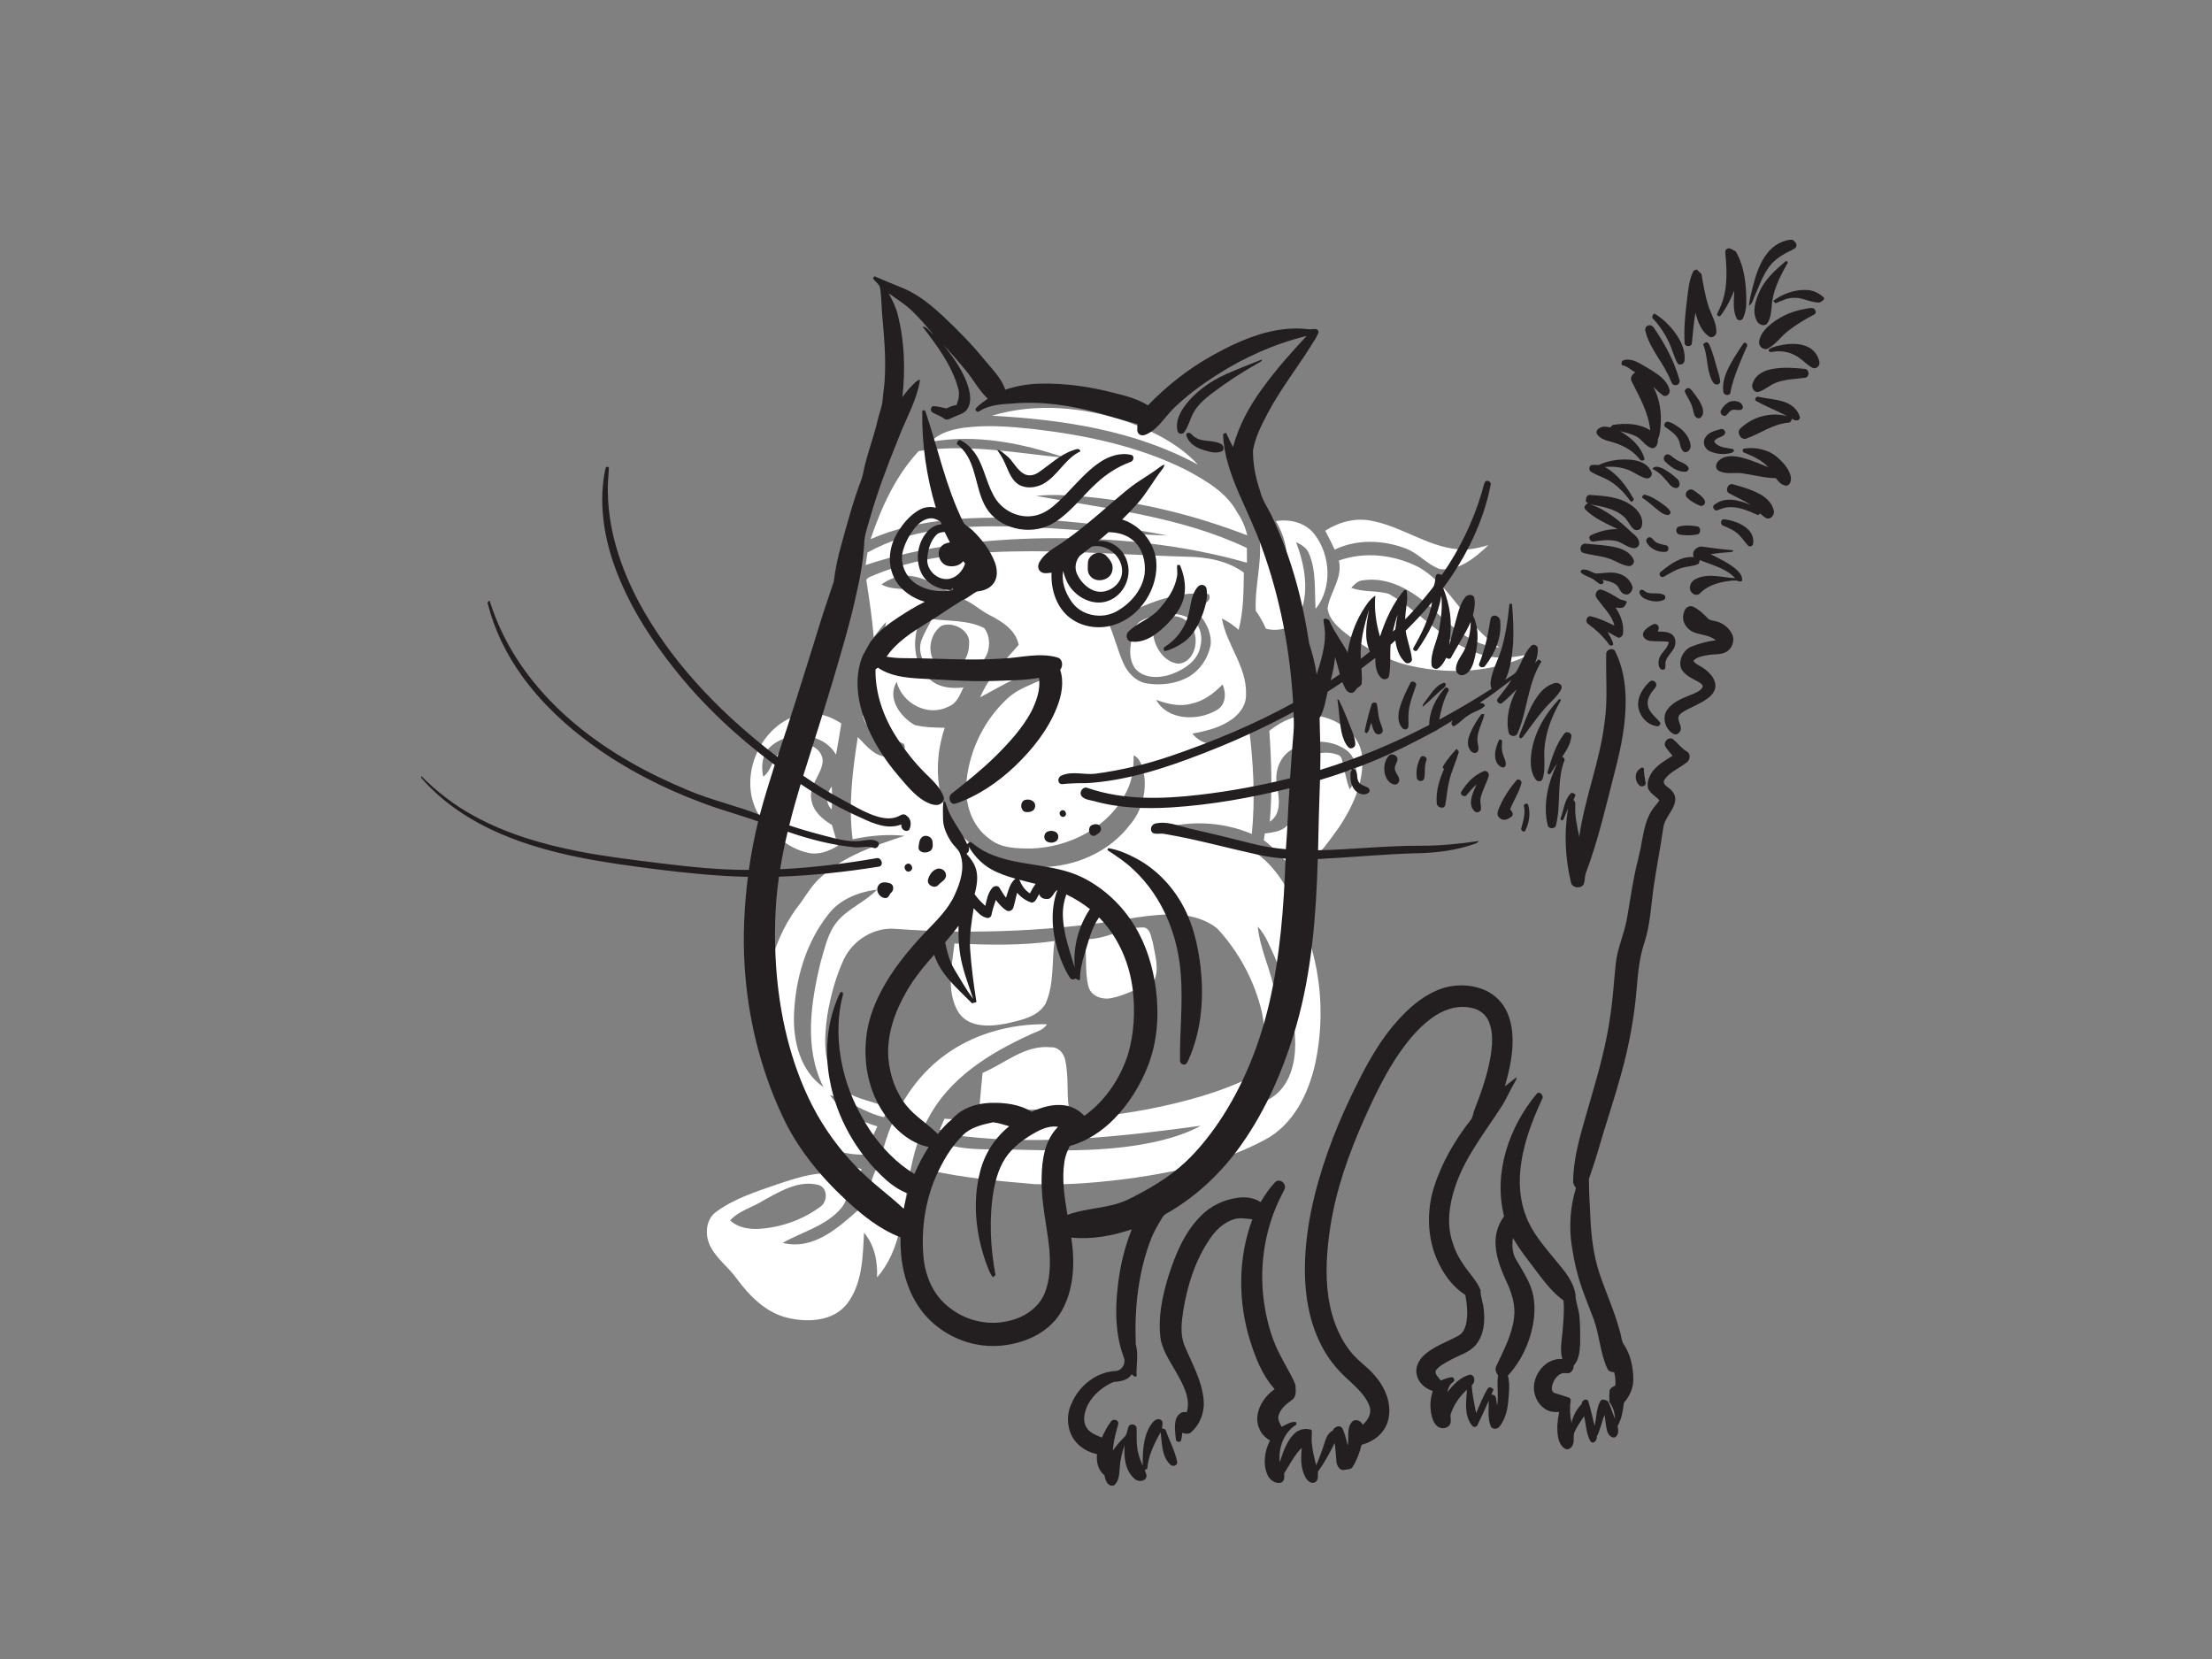 <?xml version="1.0" encoding="utf-8"?>
<!-- Generator: Adobe Illustrator 17.0.0, SVG Export Plug-In . SVG Version: 6.00 Build 0)  -->
<!DOCTYPE svg PUBLIC "-//W3C//DTD SVG 1.1//EN" "http://www.w3.org/Graphics/SVG/1.1/DTD/svg11.dtd">
<svg version="1.1" id="Layer_1" xmlns="http://www.w3.org/2000/svg" xmlns:xlink="http://www.w3.org/1999/xlink" x="0px" y="0px"
	 width="800px" height="600px" viewBox="0 0 800 600" enable-background="new 0 0 800 600" xml:space="preserve">
<rect x="0" y="0" width="800" height="600" fill="#808080" stroke="none"/>
<path fill="#FFFFFF" d="M358.72,150.35c15.93-4.8,33.31-3.15,48.92,2.16c9.42,3.42,18.75,8.14,25.65,15.57
	C410.52,155.64,384.3,151.75,358.72,150.35z"/>
<path fill="#FFFFFF" d="M348.51,154.71c8.49-1.13,17.08-0.43,25.55,0.49c18.93,2.24,37.98,6.22,55.11,14.86
	c7,3.79,14.47,8.06,18.33,15.34c1.69,2.49,2.92,5.26,3.57,8.21c-18.59-7.15-38.1-12.04-57.94-13.92c-6.11-0.5-12.28-1.03-18.39-0.33
	c25.69,4.71,52.34,7.47,76.21,18.82c0,1.78,0,3.55,0.02,5.33c-23.7-6.72-48.45-9.14-73.02-8.85c-21.91,0.37-44.02,2.75-64.89,9.7
	c0.21-1.52,0.45-3.02,0.67-4.52c15.52-8.71,33.84-9.76,51.25-9.46c19.1,0.45,38.1,2.73,57.2,3.29c-16.2-3.2-32.69-4.98-49.16-6.07
	c-19.54-0.92-39.92-0.55-58.16,7.38c3.89-11.48,9.07-22.9,17.41-31.85c17.65-2.77,35.51,0.76,53.11,2.47
	c-15.61-5.34-32.41-8.73-48.88-5.78C339.67,156.59,344.17,155.34,348.51,154.71z"/>
<path fill="#FFFFFF" d="M479.28,191.94c4.97-3.17,11-4.82,16.87-3.56c10.75,2.01,19.9,9.16,30.89,10.25
	c3.81,0.49,7.59-0.42,11.23-1.46c-4.71,4.49-10.47,9.33-17.43,8.67c-4.56-1.53-7.7-5.63-12.18-7.36c-8.23-3.23-17.9-3.6-25.96,0.3
	C481.65,196.45,480.45,194.2,479.28,191.94z"/>
<path fill="#FFFFFF" d="M461.44,188.46c5.18-0.84,10.93,0.59,14.14,5c5.67,7.53,6.3,19.26,0.23,26.73
	c-0.45-6.61,0.28-13.56-2.32-19.81c-0.77-2.18-2.77-3.38-4.74-4.31c3.16,8.4,5.02,18.3,1.06,26.74c-2.07,4.53-7.49,5.69-11.95,4.59
	c-1.02-2.27-2.21-4.45-3.68-6.46c-0.57-10.18,3.36-20.4,0.51-30.47c1.9,0.38,4.14,0.83,4.97,2.87c2.84,6.12,1.93,13.12,3,19.64
	C467.31,205.61,465.75,195.64,461.44,188.46z"/>
<path fill="#FFFFFF" d="M316.67,207.77c17.82-7.25,37.37-8.32,56.39-8.41c18.66,0.03,37.28,1.47,55.93,1.97
	c7.27,0.08,14.86,1.39,20.87,5.74c-0.11,6.94-0.11,13.96-1.89,20.72c-1.83-1.65-3.84-3.05-6.06-4.1c1.68,9.5,9.04,17.38,8.73,27.35
	c0.18,4.38-2.98,8.03-6.6,10.07c-3.88,2.38-8.38,3.34-12.78,4.22c5.23,6.58,15.36,4,20.56-1.29c1.53,12.46,2.16,25.07,0.92,37.58
	c-10.97-4.71-23.95-5.12-35.17-1.11c11.05,1.67,22.74,1.06,33.11,5.79c9.98,5.09,15.67,15.38,19.57,25.44
	c7.44,16.39,9.19,35.21,5.45,52.78c-2.43,11-7.97,22.36-18.38,27.77c-14.61,7.87-31.11,11.32-47.38,13.75
	c-11.87,1.58-23.87,2.68-35.85,2.21c-12.68-1.1-25.41-2.2-37.86-4.99c0.63-3.63,1.53-7.19,2.54-10.72
	c8.22,3.71,17.4,3.05,26.18,3.19c18.36,0.46,37.02,1.07,55.02-3.27c4.93-1.27,9.83-2.84,14.3-5.33
	c-28.18,3.88-56.79,7.06-85.21,3.88c-3.19-0.26-6.18-1.44-9.17-2.49c0.56-1.32,1.12-2.62,1.69-3.93c24.5,2,49.32,1.1,73.51-3.4
	c13.07-2.59,26.15-6.03,38.11-11.99c4.81-6.53,4.75-15.47,3.18-23.13c-2.64-11.26-8.32-21.86-16.2-30.32
	c-8.23-6.49-19.56-5.32-29.27-3.92c-28.68,4.92-57.94,6.24-86.95,4.11c-7.84-0.74-15.51,4.09-18.83,11.1
	c-2.92,6.37-4.76,13.2-5.91,20.1c-1.19,8.29-1.66,17.83,3.71,24.85c4.5,5.66,12.3,5.81,18.41,8.75c-0.55,1.1-1.08,2.2-1.61,3.31
	c-6.99-1.52-12.73-6.16-19.6-7.99c4.14,5.72,10.47,9.4,17.18,11.3c-1.57,3.38-3.17,6.75-4.5,10.24
	c-9.31,0.15-18.73-3.52-24.91-10.59c-8.91-10.04-11.91-23.95-12-37.06c0.12-15.36,3.92-31.35,13.73-43.49
	c2.24-3.29,4.37-6.74,7.41-9.37c8.43-7.64,19.46-11.33,30.08-14.8c-6.27-0.69-12.6-0.05-18.75,1.24
	c-1.6-12.33-0.03-24.76,1.86-36.96c3.18,3.21,6.55,7.72,11.68,7.01c2.22-0.11,6.35-1.6,5.06-4.47c-3.46-2.23-8.65-0.17-11.42-3.67
	c-1.34-2-2.95-4.08-3.44-6.44c2.43-11.43,6.42-22.52,8.37-34.06c-1.67,1.7-3.06,3.64-4.47,5.55c-0.59-6.98-1.66-13.89-2.69-20.81
	C314.04,208.56,315.56,208.38,316.67,207.77 M318.79,211.34c3.12,1.88,6.93,1.37,10.39,2.07c4.75,0.54,9.32,2.31,13.08,5.3
	c-5.27-0.34-11.08,0.09-15.34,3.55c0.24,2.71,3.94,1.48,5.83,2.06c-3.04,6.98-2.48,16.19,3.56,21.41c3.27,3,7.92,3.39,12.13,2.9
	c-1.3,2.66-2.39,5.85-5.46,6.94c-7.35,3.8-16.75-1.13-18.68-8.97c-3.62,5.93,1.32,12.65,6.49,15.6c3.54,0.88,7.23,0.94,10.88,1.01
	c-4.53,13.31-3.3,29.7,7.15,39.95c16.25,15.81,45.93,13.24,59.67-4.66c4.19-4.77,6.07-11.32,5.4-17.58
	c-0.67-2.8-0.98-6.34-3.89-7.75c0.04,4.57-0.49,9.22-2.68,13.31c-6.27,12.71-20.52,19.97-34.33,20.39c-5.23,0-11.06-0.03-15.27-3.6
	c-6.58-4.73-9.02-13.38-8.13-21.15c1.18-11.03,6.4-21.66,14.5-29.25c5.31-5.17,13.12-6.08,18.85-10.63
	c-10.59-1.03-19.55,5.31-28.45,9.95c3.1-7.36,8.78-13.07,13.94-18.98c-1.06-5.27-5.85-8.34-10.29-10.62
	c-3.46-1.7-6.26-4.48-9.83-5.94c-6.37-2.84-12.09-7.57-19.22-8.38C325.38,207.77,321.8,209.32,318.79,211.34 M400.94,225.29
	c2,4.74,3.25,9.76,5.31,14.48c1.58,3.64,4.69,6.88,8.77,7.45c4.99,0.71,10.34,0.11,14.78-2.4c4.3-2.44,7.22-6.97,8.08-11.8
	c0.31-5.25-2.79-10.05-6.73-13.27c2.2-0.9,7.49-1.34,6.09-4.85C424.35,213.22,412.08,219.52,400.94,225.29 M430.94,254.47
	c-4.31,1.24-8.72,0.12-12.8-1.36c4.16,7.52,15.03,7.69,21.75,3.79c3.47-1.84,3.67-6.11,2.28-9.36
	C439.06,250.71,435.39,253.56,430.94,254.47 M299.64,330.61c-8.14,10.21-11.98,23.41-12.48,36.33c-0.36,9.64,2.28,20.4,10.63,26.2
	c-7.06-14.08-4.56-30.57-0.98-45.26c1.55-5.14,2.61-10.76,6.26-14.91c4.01-4.6,9.96-6.84,14.14-11.26
	C310.59,322.59,303.81,325.15,299.64,330.61 M454.9,335.12c0.76,8.26,4.81,15.76,6.17,23.92c2.12,11.09,2.78,23.66-3.58,33.55
	c-2.18,3.62-5.88,5.73-9.23,8.08c4.46-0.78,9.19-1.6,12.82-4.54c5.48-4.25,7.3-11.55,7.35-18.19c0.01-11.07-3.17-21.9-7.48-32.01
	C459.18,342.2,457.77,338.18,454.9,335.12z"/>
<path fill="#FFFFFF" d="M484.22,202.72c9.37-3.34,19.94-2.12,28.73,2.33c12.31,7,17.37,21.67,29.37,29.1
	c-10.24-0.49-17.8-8.08-24.95-14.53c-6.56-6.02-15.19-11.16-24.43-9.74c-1.84,0.1-3.07,1.49-4.25,2.7c4.35,1.69,9.15,0.9,13.58,2.19
	c11.42,6.41,19.95,17.54,32.69,21.69c6.23,2.21,12.94,1.47,19.2-0.19c-13.42,6.95-29.44,7.84-44.02,4.52
	c-8.13-1.77-15.4-6.02-22.14-10.74c-3.36-2.58-7.31-5.57-7.87-10.07C481.03,214.11,485.7,208.99,484.22,202.72z"/>
<path fill="#FFFFFF" d="M417.5,222.66c4.65-1.14,10.11-1.16,14.08,1.88c2.83,2.18,3.39,6.16,2.51,9.45
	c-0.98,4.98-5.69,8.07-10.14,9.73c-4.41,1.67-10.37,1.87-13.58-2.15c-2.73-4.27-1.5-9.77,0.07-14.25
	C411.35,224.31,414.86,223.55,417.5,222.66 M422.03,223.14c-3.26,0.47-5.6,3.76-4.84,7.01c0.75,4.49,4.03,9.24,8.82,9.88
	c5.17-0.18,7.42-6.66,6.01-10.98C431.06,224.71,426.34,221.82,422.03,223.14z"/>
<path fill="#FFFFFF" d="M333.45,231.06c1.01-2.48,2.42-4.77,3.58-7.18c6.31,0.86,13.13,0.3,18.94,3.29
	c2.44,3.24,2.23,8.14-0.14,11.4c-3.46,4.82-10.12,7.3-15.84,5.57C334.75,242.59,331.22,236.21,333.45,231.06 M340.42,226.37
	c-3.52,2.52-4.87,7.62-3.23,11.59c1.68,4.04,7.81,5.07,10.77,1.87c1.77-1.8,2.5-4.4,2.52-6.87
	C351.14,227.96,344.51,224.55,340.42,226.37z"/>
<path fill="#FFFFFF" d="M288.48,258.67c5.41-1.7,11.21-0.08,15.8,2.98c-0.57,3.77-1.27,7.53-1.93,11.29
	c-4.71-8.28-17.43-8.93-23.99-2.63c-2.86,2.72-3.08,6.95-2.34,10.6c2.84-2.06,3.18-5.89,5.58-8.28c2.98-2.52,7.13-3.79,11.01-3.06
	c2.89,0.52,5.29,3.34,4.87,6.35c-0.71,4.6-4.96,8.3-4.06,13.2c0.56,4.22,3.98,7.18,7.45,9.22c0.71,2.5,1.45,5,2.21,7.5
	c-3.27,2.03-7.14,3.51-11.01,2.54c-7.33-1.63-13.22-7.11-17.32-13.17C266.51,282.39,274.06,263.06,288.48,258.67z"/>
<path fill="#FFFFFF" d="M459.07,264.29c4.74-3.75,10.71-6.44,16.89-5.5c7.81,1.02,16.14,6.68,16.71,15.14
	c0.6,9.15-3.49,17.9-8.44,25.35c-4.46,5.94-8.77,13.48-16.84,14.64c-3.46-3.33-6.42-7.18-10.3-10.04c0.08-0.61,0.26-1.84,0.35-2.45
	c3.24-0.4,7.11-0.83,8.94-3.96c3.6-6.29,1.15-14.17,4.47-20.56c2.41-4.54,8.61-5.68,13.1-3.88c1.2,0.34,1.36,1.78,1.69,2.79
	c0.75,3.23,1.25,6.53,2.5,9.63c3.37-4.15,3.2-11.13-1.41-14.31c-5.9-4.1-14.44-3.73-20.24,0.38c-3.9,2.72-5.52,7.78-4.68,12.35
	c0.72,4.55,1.93,10.28-2.58,13.33C460.21,286.24,459.82,275.25,459.07,264.29z"/>
<path fill="#FFFFFF" d="M300.79,292.74c-2.43-2.27-1.91-5.89,0.03-8.28C301.01,287.21,301,289.98,300.79,292.74z"/>
<path fill="#FFFFFF" d="M392.16,339.61c7.27,0.49,13.62-4.13,20.79-4.19c3.07-0.29,3.28,3.37,4,5.54c0.76,4.6,2.54,9.73,0.26,14.15
	c-5.07,1.91-9.84,4.77-15.19,5.85c-3.39,0.78-7.64-0.74-8.44-4.43C392.23,350.98,393.25,345.2,392.16,339.61z"/>
<path fill="#FFFFFF" d="M345.2,341.24c12.06,0.51,24.2,0.82,36.19-0.91c-1.06,7.55-0.05,15.59-3.28,22.7
	c-2.84,4.83-8.99,5.94-14.03,7.12c-5.86,1.15-13.49,1.69-17.34-3.88C342.08,358.77,344.24,349.46,345.2,341.24z"/>
<path fill="#FFFFFF" d="M341.06,382.08c10.68-8.11,24.28-11.87,37.58-11.65c-1.37,2.28-4.12,2.72-6.31,3.87
	c-14.54,6.61-29.12,15.72-36.71,30.32c-6.86,12.25-7.08,26.6-10.19,39.97c-1.42,6.3-3.89,12.49-8.23,17.37
	c0.25-5.73-0.9-11.69-4.73-16.14c-0.41,8.72-0.56,18.33-6.05,25.62c-5,6.49-14.25,6.92-21.6,5.16c-7.83-1.85-13.73-7.87-18.35-14.12
	c-3.02-4.26-7.56-7.37-9.79-12.2c-1.82-3.97-1.39-9.49,2.48-12.1c6.56-4.81,14.46-7.25,22.05-9.89c7.82-2.59,16.25-5.49,24.49-3.04
	c1.25,3.9,1.32,8.5-1.52,11.75c-5.46,6.42-14.02,8.47-21.1,12.5c11.08,2.8,20.15-5.5,27.73-12.25c0.39,0.45,1.17,1.35,1.56,1.8
	c1.98-5.27,1.84-11.17,4.53-16.2c1.92-3.38,2.37-7.3,3.65-10.92C324.36,400.32,331.22,389.48,341.06,382.08 M276.1,434.16
	c-3.93,2.55-8.8,3.63-12.03,7.21c2.65,2.52,6.42,3.19,9.97,3.09c8.02-0.41,16.02-3.16,22.51-7.93c2.83-1.73,2.94-6.95-0.52-7.97
	C288.88,426.7,282.13,430.87,276.1,434.16z"/>
<path fill="#FFFFFF" d="M355.35,388.04c8.05-3.43,15.31-10.21,24.64-9.28c2.79-0.18,4.81,2.2,5.29,4.76
	c1.22,5.57,0.48,11.32,1.24,16.95c-10.75,0.86-21.55,1.47-32.34,0.87C354.45,396.89,355,392.47,355.35,388.04z"/>
<path fill="#FFFFFF" d="M306.84,421.34c1.59,0.46,3.16,0.98,4.74,1.49c-0.35,0.6,0.07,1.95-0.99,1.93
	C309.19,423.78,308,422.57,306.84,421.34z"/>
<g id="_x23_231f20ff">
	<path fill="#231F20" d="M647.242,86.717h1.032c0.725,0.505,1.604,1.208,1.415,2.217c-0.113,0.825-1.005,1.113-1.613,1.487
		c-3.019,1.451-6.051,3.158-8.11,5.875c-2.406,3.267-3.789,7.132-5.384,10.832c-0.595,1.185-0.779,2.748-2.055,3.438
		c0.18-2.28,0.829-4.483,1.347-6.704c1.14-4.465,2.586-9.034,5.569-12.643C641.39,88.83,644.201,87.203,647.242,86.717z"/>
	<path fill="#231F20" d="M624.615,89.992c1.149-0.59,2.086,0.568,3.122,0.883c3.271,5.682,3.893,12.386,3.834,18.82
		c-0.077,1.843-0.365,3.726-1.208,5.393c-0.356,0.964-1.946,1.005-2.293,0.018c-1.55-3.118-0.897-6.695-0.856-10.034
		c-1.162,2.915-2.586,5.736-4.361,8.331c-0.347,0.383-0.861,1.446-1.46,0.82c-0.843-0.311-0.086-1.217,0.095-1.73
		c3.217-6.074,3.231-13.188,2.586-19.861C624.07,91.763,623.615,90.497,624.615,89.992z"/>
	<path fill="#231F20" d="M645.783,94.493c0.586-0.239,1.095,0.509,0.563,0.946c-2.73,4.803-5.348,9.962-5.596,15.59
		c-0.225,2.059-0.392,4.298-1.658,6.024c-1.18,1.208-3.167,0.284-3.753-1.086c-1.69-3.271-0.496-7.105,0.892-10.264
		C638.204,101.094,642.047,97.674,645.783,94.493z"/>
	<path fill="#231F20" d="M612.265,98.4c0.167-0.689,0.865-0.757,1.442-0.919c0.527,0.554,1.072,1.09,1.654,1.595
		c0.689,4.042,1.347,8.11,2.654,12.008c1.009,2.942,2.807,5.731,2.735,8.939c0.09,1.352-1.672,2.582-2.785,1.577
		c-2.771-1.992-3.983-5.357-4.789-8.534c-0.617,3.663-0.933,7.367-1.275,11.061c-0.113,1.428-2.568,1.424-2.64-0.027
		c-0.297-5.267,0.207-10.552,0.883-15.774C610.553,104.969,610.819,101.504,612.265,98.4z"/>
	<path fill="#231F20" d="M315.729,100.653c0.135-0.185,0.406-0.554,0.541-0.739c3.541,1.577,7.164,2.969,10.737,4.483
		c5.407,2.316,9.958,6.159,14.233,10.115c5.276,4.943,10.341,10.124,14.905,15.734c2.757,3.357,5.997,6.502,7.461,10.696
		c3.929-1.37,8.074-2.05,12.228-2.185c9.385-0.257,18.775,1.131,27.836,3.537c3.978,0.982,7.993,2.122,11.503,4.303
		c6.912-7.146,14.815-13.377,23.538-18.171c10.498-5.821,22.344-10.872,34.613-9.349c1.23,0.207,3.208-0.802,3.591,0.978
		c-0.595,1.852-1.838,3.397-2.798,5.064c-5.091,8.092-11.016,15.662-15.518,24.123c-2.293,4.321-4.587,8.786-5.438,13.643
		c-0.036,4.965,0.919,9.903,2.546,14.585c0.798,3.605,3.122,6.556,4.587,9.89c6.709,14.292,10.832,29.701,13.175,45.286
		c1.158,3.708,2.221,7.457,2.694,11.327c1.532-4.817,3.109-9.737,3.037-14.846c0-1.69-0.419-3.343-0.568-5.019
		c0.545-0.788,1.379-0.131,2.032,0.095c1.717,4.204,4.618,7.763,6.704,11.778c0.861-5.186,2.523-10.273,5.245-14.788
		c1.325-2.127,2.636-4.393,4.803-5.781c-0.487,5.006,0.27,10.03,1.672,14.833c1.992-6.042,4.623-12.048,8.831-16.887
		c0.194,0.032,0.577,0.09,0.77,0.122c0.77,3.487-0.532,6.997-0.46,10.516c3.496-3.573,6.758-7.371,9.827-11.314
		c1.149-1.284,0.802-3.131,1.334-4.654c0.333-0.865,1.478-0.257,2.091-0.104c6.335-9.142,11.309-19.257,14.45-29.936
		c0.36-1.189,0.586-2.424,1.081-3.568c0.568-1.203,2.573-0.185,2.086,1.018c-2.654,13.549-8.98,26.173-17.144,37.23
		c1.32,3.393,2.284,6.948,2.604,10.584c0.324,3.352-0.068,6.713-0.378,10.052c0.901-3.672,1.942-7.304,2.924-10.953
		c0.626-2.221,1.334-4.506,2.793-6.335c0.757-1.063,2.933-1.275,3.294,0.23c0.419,2.095,0.023,4.244-0.491,6.285
		c2.577,5.258,1.771,11.368,0.293,16.815c-0.599,2.023-1.708,4.407-4.005,4.839c-1.406,0.275-2.559-1.135-2.438-2.46
		c0.198-2.753,2.293-4.79,3.339-7.227c1.239-3.037,2.037-6.285,2.019-9.575c-1.978,4.429-4.708,8.453-7.011,12.71
		c-0.297,0.937-1.239,0.649-1.861,0.248c-0.694,1.383-1.46,2.825-2.766,3.726c-0.937,0.752-2.577-0.009-2.537-1.23
		c-0.396-4.393,1.987-8.34,2.744-12.557c0.707-4.078,1.244-8.236,0.793-12.373c-1.108,7.092-4.429,13.652-8.534,19.464
		c-0.36,1.059-2.185,0.369-1.518-0.635c2.947-5.163,5.659-10.588,6.722-16.491c-3.032,3.577-6.191,7.051-9.557,10.322
		c0.455,3.411,1.861,6.619,2.23,10.039c0.392,1.311-1.415,2.244-2.379,1.451c-2.244-2.028-3.181-5.064-3.591-7.975
		c-0.581,0.523-1.153,1.045-1.721,1.568c-0.279,3.726,0.144,7.506-0.532,11.201c-0.153,1.361-2.086,1.663-2.915,0.739
		c-1.924-1.847-2.046-4.686-2.113-7.178c-1.681,1.239-3.298,2.555-4.97,3.807c0.068,1.784,0.284,3.582,0.077,5.366
		c-0.072,0.924-1.036,1.293-1.676,1.78c-0.568,0.788-1.199,1.847-2.343,1.663c-1.834-0.324-2.23-2.474-2.992-3.866
		c-1.739,1.18-3.492,2.329-5.267,3.447c-0.847,3.213-1.189,6.601-2.933,9.498c0.081,6.258,0.437,12.53,0.221,18.802
		c13.625-4.154,26.809-9.683,39.425-16.274c-0.027-4.911,2.352-9.52,5.506-13.157c0.59-0.996,2.037,0.135,1.379,1
		c-1.73,3.181-2.595,6.718-3.267,10.25c6.443-3.465,12.733-7.209,18.906-11.138c-0.234-0.82-0.473-1.667-0.311-2.523
		c0.455-3.884,2.397-7.358,3.636-11.012c1.789-5.578,2.564-11.408,3.163-17.212c0.23,0,0.685-0.009,0.91-0.009
		c0.451,4.808,0.64,9.66,0.401,14.49c-0.383,4.429-0.888,8.975-2.825,13.039c1.275-0.969,2.812-1.64,3.897-2.839
		c1.937-3.082,2.834-6.849,5.474-9.471c0.739-0.861,2.32-0.221,2.383,0.874c0.162,1.834-0.356,3.645-0.978,5.348
		c0.41-0.46,0.829-0.924,1.302-1.334c0.356,0.225,0.698,0.482,1.027,0.757c-4.821,7.542-5.01,16.811-8.232,24.975
		c-0.279,0.604-0.478,1.302-1.018,1.735c-0.969,0.586-2.505,0.041-2.658-1.144c-1.122-5.312,0.451-10.764,2.911-15.468
		c-1.717,1.645-3.339,3.402-5.209,4.871c-0.915,0.888-2.465-0.64-1.613-1.559c1.712-2.226,3.514-4.384,4.974-6.79
		c-3.776,2.848-7.497,5.794-11.503,8.317c0.721,0.185,1.784,0.081,1.82,1.108c-1.491,1.631-3.866,2.01-5.646,3.271
		c-2.032,1.108-3.501,3.005-5.506,4.127c-1.122-0.239-1.014-1.505-0.396-2.203c-1.888,1.361-4.024,2.334-5.925,3.672
		c-7.754,4.154-15.603,8.173-23.772,11.462c-2.109,0.802-4.15,1.834-6.371,2.298c0.032,0.05,0.095,0.153,0.126,0.203
		c1.798,0.586,1.032,2.803,1.681,4.186c0.41,1.532,2.14,1.775,3.334,2.447c0.743,0.275,1.153,1.257,0.536,1.879
		c-1.226,1.113-3.14,0.694-4.339-0.239c-1.708-1.239-2.217-3.465-2.28-5.461c0.059-0.802-0.261-1.901,0.626-2.379
		c-0.189-0.126-0.374-0.248-0.554-0.369c-0.577,0.378-1.167,0.725-1.829,0.919c-3.077,1.036-6.155,2.082-9.273,3.001
		c-0.279,8.462-0.559,16.928-0.703,25.398c12.341-0.216,24.637-1.703,36.987-1.622c7.101,0.027,14.17-0.671,21.181-1.721
		c-0.369,0.464-0.829,0.802-1.379,1c-6.781,2.402-13.99,3.33-21.154,3.442c-11.936,0.315-23.821,1.496-35.739,2.086
		c-0.577,20.19-2.154,40.56-7.696,60.07c-4.443,15.414-10.827,30.431-20.167,43.547c-6.736,9.489-15.306,17.73-25.317,23.704
		c-1.09,0.685-2.429,1.158-3.055,2.374c-1.419,2.361-2.852,4.735-3.897,7.299c-4.808,12.174-6.195,25.457-5.691,38.451
		c1.077,3.825,0.108,7.736,0.302,11.62c-0.73,0.523-1.212-0.401-1.775-0.68c-1.451,2.176-4.15,2.591-6.551,2.73
		c-3.857,1.627-7.304,4.515-9.295,8.232c-1.18,2.456-2.023,5.573-0.59,8.106c1.171,2.091,3.573,2.884,5.632,3.794
		c0.982-2.014,1.946-4.064,3.33-5.835c0.514-0.766,1.744-0.816,2.343-0.126c0.59,0.586,0.117,1.442,0.005,2.122
		c-0.856,2.78-1.482,5.632-1.694,8.538c1.235-1.717,2.577-3.348,4.096-4.821c1.235-1.023,1-2.789,1.712-4.1
		c0.77-1.014,2.816-0.518,2.789,0.847c0.081,2.37-0.117,4.758,0.243,7.114c0.266,2.248,1.104,4.37,1.973,6.448
		c-0.032-4.979,0.095-10.345,2.852-14.679c0.775-1.176,2.109-2.843,3.686-1.919c1.108,0.649,0.473,2.055,0.428,3.059
		c0.541,0.185,1.316,0.18,1.428,0.901c1.316,3.762,3.325,7.313,4.055,11.255c0.23,1.437-1.829,1.865-2.591,0.825
		c-3.095-2.983-2.825-7.66-3.411-11.589c-2.266,4.136-4.447,8.462-4.821,13.251c-0.225,0.104-0.676,0.306-0.901,0.406
		c0.288,0.996,1.122,2.208,0.279,3.163c-1.117,1.253-3.213,0.996-4.24-0.243c-3.249-3.028-3.605-7.777-3.316-11.94
		c-0.892,2.568-1.559,5.231-1.748,7.953c-0.194,2.329-0.144,5.141-2.19,6.722h-1.149c-1.505-0.649-1.946-2.28-2.208-3.74
		c-2.298-1.82-2.983-4.835-2.694-7.637c-3.294-0.685-6.376-2.523-8.34-5.276c-2.555-3.821-2.839-8.98-0.825-13.098
		c2.676-6.326,8.786-11.255,15.752-11.688c2.064,0.059,3.582-2.136,3.352-4.064c-0.406-1.559-1.063-3.032-1.446-4.596
		c-1.969-7.439-1.802-15.261-0.87-22.848c0.802-6.745,2.424-13.404,4.947-19.717c-7.015,2.316-14.468,3.749-21.875,2.965
		c1.334,8.709,1.063,18.104-3.186,26.029c-2.64,5.024-7.326,8.718-12.557,10.764c-7.889,3.149-17.049,3.307-24.903-0.05
		c-6.236-2.537-11.67-7.033-15.202-12.778c-4.465-7.141-6.078-15.725-5.911-24.06c-7.601-2.924-14.031-8.128-19.906-13.648
		c-9.471-8.813-17.82-19.086-23.146-30.954c-7.777-16.77-12.17-35.041-13.323-53.473c-0.685-10.769-0.144-21.587,1.19-32.283
		c-11.016-0.261-21.992-1.361-32.923-2.721c-19.009-2.424-38.303-5.114-56.068-12.67c-10.998-4.663-21.321-11.341-29.17-20.424
		v-0.653c5.745,5.749,12.237,10.76,19.41,14.603c11.607,6.321,24.421,10.07,37.338,12.602c9.714,1.928,19.559,3.046,29.377,4.294
		c10.742,1.316,21.537,2.478,32.373,2.456c0.847-5.893,1.933-11.755,3.366-17.536c-6.754-2.388-13.693-4.208-20.379-6.786
		c-14.022-5.204-27.453-12.107-39.578-20.893c-9.723-7.056-18.626-15.378-25.624-25.173c-5.551-7.759-9.831-16.477-12.161-25.745
		c-0.302-0.59,0.086-0.969,0.572-1.253c1.316,3.884,2.735,7.736,4.533,11.431c6.227,13.048,15.761,24.331,26.863,33.513
		c12.071,10.012,25.957,17.635,40.407,23.623c8.439,3.586,17.441,5.56,25.962,8.921c1.586-6.087,3.514-12.08,5.393-18.081
		c-13.346-9.958-25.682-21.379-36.05-34.441c-9.119-11.435-17.108-23.979-22.015-37.825c-3.902-11.043-5.601-23.128-3.204-34.694
		c0.144-0.752,0.626-1.248,1.311-0.568c-0.153,3.019-0.509,6.033-0.396,9.065c0.248,15.301,5.655,30.08,13.238,43.218
		c12.003,20.69,29.201,37.902,48.103,52.356c4.744-14.071,9.155-28.246,13.576-42.421c2.118-7.038,4.416-14.022,6.795-20.974
		c0.541-4.492,1.469-8.93,2.73-13.278c2.149-7.876,4.276-15.774,7.169-23.416c0.734-1.888,0.924-3.924,1.455-5.871
		c1.388-5.42,3.37-10.674,4.591-16.139c0.482-2.302,1.554-4.47,1.694-6.835c0.234-3.01,0.825-5.988,0.852-9.016
		c0.311-6.898-0.234-13.796-0.883-20.663c-0.351-3.591-0.288-7.223-0.829-10.796C318.153,102.73,316.495,101.95,315.729,100.653
		 M321.393,106.046c1.343,2.442,2.604,4.965,3.267,7.687c2.505,9.723,2.812,19.92,1.699,29.864c1.392-1.879,2.888-3.686,4.618-5.267
		c0.5-0.446,1.036-0.964,1.771-0.942c-1.208,7.682-5.335,14.427-8.002,21.632c-3.821,9.372-7.389,18.856-10.174,28.593
		c-0.802,2.987-1.978,5.92-2.023,9.052c-0.333,5.857-1.32,11.647-2.663,17.351c-2.325,11.03-5.637,21.816-8.8,32.621
		c-3.375,11.354-7.074,22.605-10.584,33.914c4.321,2.978,8.764,5.79,13.404,8.245c4.488,2.37,8.8,5.227,13.729,6.619
		c2.55,0.707,5.456,0.933,7.826-0.46c0.739-0.491,1.757-0.649,2.424,0.063c1.694,1.059,1.829,3.478,0.919,5.087
		c-1.271,1.171-3.195-0.41-2.785-1.942c-4.794,1.901-9.872-0.176-14.233-2.235c-7.781-3.397-15.184-7.61-22.208-12.368
		c-1.469,4.956-2.902,9.93-4.127,14.959c5.416,1.843,10.953,3.298,16.504,4.69c3.289,0.779,6.718,1.383,10.093,0.802
		c1.802-0.248,3.888-0.644,5.492,0.464c0.933,0.96-0.401,2.766-1.613,2.163c-2.221-0.847-4.555,0.032-6.835-0.189
		c-8.277-0.838-16.378-2.929-24.222-5.637c-1.063,4.488-1.992,9.007-2.726,13.562c11.643-0.559,23.222-2.014,34.703-3.96
		c1.892-0.689,3.068,2.798,0.924,3.032c-11.927,1.906-23.966,3.208-36.036,3.618c-1.573,10.76-1.766,21.681-1.045,32.522
		c1.208,17.279,5.114,34.554,12.976,50.067c4.307,8.444,9.971,16.171,16.612,22.925c5.159,5.281,11.21,9.561,16.581,14.607
		c0.392-1.874,0.847-3.735,1.383-5.574c-2.857-1.108-5.429-2.821-7.723-4.826c-10.606-9.529-18.09-22.578-20.514-36.663
		c-1.712-9.43-0.978-19.365,2.604-28.291c0.473-1.041,0.739-2.23,1.527-3.086c1.167-0.059,0.667,1.253,0.514,1.888
		c-2.064,8.277-1.748,17.013,0.081,25.304c1.816,8.277,5.438,16.085,10.102,23.132c4.199,6.141,9.484,11.638,15.873,15.513
		c1.442-3.388,3.145-6.668,5.145-9.759c-6.943-1.428-12.476-6.551-16.288-12.3c-5.227-7.718-7.236-17.324-6.353-26.538
		c0.514-6.155,2.595-12.066,5.461-17.505c4.145-7.93,9.899-14.878,16.013-21.361c3.978-4.154,8.272-8.245,10.647-13.594
		c2.001-4.384,3.654-9.48,2.068-14.251c-0.545-2.064-2.46-3.24-3.51-5.001c-1.536-2.415-2.771-5.145-2.83-8.056
		c-0.036-1.978-0.095-3.965,0.072-5.938l0.586-0.518c0.653,1.487,1.032,3.082,1.771,4.537c1.825,3.816,4.627,7.087,6.281,10.994
		c0.424-0.414,1.09-1.176,1.681-0.518c1.879,1.491,3.861,2.87,6.069,3.834c10.719,4.839,23.155,3.51,33.774,8.646
		c7.953,3.897,14.63,10.223,19.181,17.802c4.177,6.867,6.502,14.729,7.574,22.659c1.18,9.192,0.563,18.753-2.753,27.467
		c-2.771,7.173-6.889,13.868-12.273,19.383c-4.447,4.573-9.962,8.205-16.148,9.917c-0.861,1.775-1.618,3.627-1.906,5.596
		c-1.018,6.425,0.023,12.931,1.086,19.284c7.029-2.604,14.842-2.257,21.69-5.425c7.493-3.677,14.828-7.916,20.965-13.639
		c4.587-4.321,8.556-9.268,12.098-14.472c8.727-12.945,14.616-27.674,18.189-42.835c3.965-17.189,5.335-34.869,5.934-52.464
		c-3.532-0.234-7.042-0.739-10.489-1.536c-11.043-2.411-21.947-5.483-33.103-7.358c-1.361-0.333-2.807,0.099-4.132-0.248
		c-1.658-0.829-0.982-3.249,0.694-3.555c4.06-0.942,8.097,0.77,11.999,1.726c7.66,1.748,15.297,3.6,22.916,5.528
		c4.01,1.041,8.11,1.685,12.233,2.046c0.617-7.34,0.77-14.706,1.302-22.051c-14.026,3.456-28.309,6.029-42.736,6.93
		c-9.363,0.563-18.901,0.257-27.98-2.293c-1.527-0.396-3.316-0.478-4.425-1.762c-1.176-1.343,0.518-3.794,2.194-2.956
		c13.017,4.465,27.079,4.019,40.565,2.429c10.98-1.284,21.875-3.294,32.603-5.97c0.383-5.596,0.784-11.188,1.262-16.779
		c0.216-2.406,0.045-4.826-0.009-7.236c-10.66,5.785-21.717,10.814-33.031,15.166c-13.44,5.209-27.367,9.764-41.853,10.633
		c-3.001-0.045-5.997,0.059-8.98,0.36c-1.739-0.32-1.46-2.654,0.014-3.145c3.825-1.676,8.079-0.171,12.08-0.617
		c9.277-1.235,18.437-3.379,27.295-6.407c15.256-5.204,30.202-11.413,44.331-19.19c-1.104-19.113-4.731-38.131-11.278-56.141
		c-2.402-6.731-5.515-13.166-8.363-19.708c-2.897-6.795-5.483-13.941-5.704-21.393c0.261-0.126,0.793-0.374,1.059-0.496
		c0.852,1.726,1.631,3.492,2.537,5.191c2.104-7.822,6.006-15.044,10.836-21.51c4.794-6.619,10.241-12.738,15.819-18.699
		c-11.647,2.861-22.749,7.804-32.81,14.31c-5.492,3.546-10.809,7.425-15.463,12.03c-2.938,2.938-5.132,6.727-8.831,8.822
		c-0.96,0.505-2.163,1.171-3.222,0.554c-1.415-0.725-0.856-2.55-0.87-3.816c-4.663-1.266-9.273-2.708-13.932-3.983
		c-10.232-2.848-20.942-4.393-31.562-3.447c-4.051,0.225-8.313,0.536-11.818,2.789c-0.635,0.586-1.622-0.433-1.135-1.072
		c1.239-1.383,2.803-2.42,4.298-3.492c-3.271-3.023-5.267-7.078-8.137-10.435c-2.6-3.118-5.249-6.204-8.029-9.165
		c3.924,4.853,7.709,10.084,9.34,16.202c0.577,2.374,0.852,5.163-0.649,7.268c-1.059,1.59-3.064,1.883-4.659,2.699
		c-1.19,0.396-2.55,1.631-3.735,0.577c-1.257-0.96-2.825-1.338-4.136-2.181c-0.856-0.532-0.743-1.946,0.243-2.262
		c1.649,0.036,3.258,0.46,4.857,0.829c1.126-0.631,2.352-1.041,3.627-1.226c0.743-1.969,1.198-4.141,0.527-6.195
		c-2.343-8.349-7.678-15.396-12.868-22.186c1.667,0,2.645,1.933,3.96,2.834c-2.487-2.92-4.988-5.848-7.75-8.516
		C327.3,109.943,324.218,108.155,321.393,106.046 M495.113,220.463c-1.699,5.781-3.357,11.737-2.96,17.824
		c1.117-0.861,2.217-1.744,3.316-2.631C493.189,230.857,494.23,225.46,495.113,220.463 M503.732,228.406
		c0.225-0.203,0.676-0.604,0.901-0.807c0.189-1.784,0.496-3.555,0.829-5.317C504.773,224.288,504.219,226.338,503.732,228.406
		 M482.844,237.616c-0.189,2.87-0.87,5.668-1.577,8.448c1.099-0.739,2.199-1.482,3.303-2.226
		C484.025,241.757,483.47,239.675,482.844,237.616 M350.238,305.989c0.433,1.045,0.293,2.136-0.707,2.78
		c1.55,1.708,2.974,3.636,3.55,5.907c0.73,2.888,0.126,5.902-0.581,8.737c1.108,1.554,2.424,2.956,3.866,4.213
		c0.482-2.257,0.928-4.672,2.478-6.479c0.608-0.739,1.982-1.005,2.586-0.122c0.802,1.212,1.496,2.505,2.411,3.65
		c0.834-2.397,1.311-5.24,3.411-6.894c-3.113-0.874-6.222-1.919-9.025-3.555C354.874,312.279,352.166,309.333,350.238,305.989
		 M368.657,318.155c0.802,1.96,1.951,3.816,3.816,4.929c0.622-1.18,1.28-2.347,2.091-3.415
		C372.59,319.191,370.612,318.709,368.657,318.155 M378.542,325.111c-1.208,0.072-2.37-0.527-2.694-1.744
		c-0.802,1.063-1.153,2.996-2.735,3.082c-2.077-0.613-3.843-1.973-5.281-3.559c-0.464,1.811-0.802,3.659-1.383,5.443
		c-0.302,0.964-1.609,1.532-2.469,0.928c-1.554-0.942-2.726-2.365-3.839-3.776c-0.59,1.789-1.212,3.573-1.572,5.429
		c-0.126,0.712-0.924,1.253-1.631,1.05c-2.05-0.378-3.433-2.077-4.799-3.501c-0.721,4.835-1.599,9.696-1.302,14.603
		c0.451,6.484,1.28,12.936,2.307,19.356c-0.532,0.14-1.063,0.284-1.591,0.437c-5.168-5.294-11.35-10.273-13.693-17.572
		c-3.695,4.172-7.295,8.484-10.034,13.359c-4.213,7.259-7.173,15.594-6.533,24.096c0.514,6.096,2.604,12.17,6.434,16.995
		c3.24,4.073,7.835,6.718,11.458,10.413c1.478-1.978,3.181-3.776,5.1-5.335c3.42-4.024,8.822-5.785,13.972-5.938
		c5.096-0.149,10.467,0.482,14.887,3.217c3.758-1.721,7.948-2.978,12.116-2.293c2.667,0.383,5.064,1.829,6.907,3.758
		c7.502-5.366,12.868-13.359,15.734-22.069c2.244-7.524,2.685-15.54,1.798-23.317c-1.126-9.786-5.249-19.325-12.21-26.372
		c-2.794,3.879-3.762,8.637-5.222,13.098c-0.969,3.077-1.703,6.258-1.685,9.502c-0.595,0.126-1.09-0.045-1.482-0.509
		c-0.689,0.374-1.703,0.55-2.145-0.279c-2.082-3.231-3.523-6.84-4.6-10.512c-1.978-6.889-2.442-14.427,0.072-21.244
		C380.903,322.705,380.606,325.337,378.542,325.111 M385.666,323.489c-0.978,2.658-1.397,5.506-1.244,8.335
		c0.293,6.272,2.537,12.201,4.276,18.167c-0.667-7.43,1.356-15.017,5.479-21.213C391.55,326.697,388.685,324.931,385.666,323.489
		 M341.817,340.827c0.716,3.415,1.586,6.867,3.415,9.876c2.176,3.564,4.213,7.227,6.722,10.57
		c-1.316-4.087-2.897-8.092-3.911-12.273c-1.189-4.618-1.491-9.417-1.383-14.17C345.133,336.898,343.497,338.885,341.817,340.827
		 M348.242,410.548c-4.316,4.217-7.371,9.57-9.804,15.049c-3.888,9.02-5.285,19.041-4.47,28.805
		c0.568,6.736,3.316,13.508,8.628,17.888c5.925,5.132,14.315,7.313,21.965,5.492c5.497-1.14,10.814-4.492,13.134-9.764
		c2.145-5.123,2.239-10.85,1.807-16.306c-0.888-8.583-3.001-17.054-2.789-25.732c0.09-6.488,1.131-13.657,5.947-18.442
		c-2.676-0.46-5.353,0.523-7.687,1.762c-3.87,2.095-7.565,4.681-10.35,8.133c-2.983,3.753-4.398,8.475-5.263,13.125
		c-1.726,10.115-1.194,20.514,0.671,30.571c-0.23,0.203-0.685,0.613-0.915,0.816c-1.365-1.663-1.892-3.816-2.699-5.772
		c-3.587-10.404-4.744-21.907-1.906-32.63c1.649-6.357,5.348-12.116,10.485-16.211c-1.937-0.545-3.852-1.257-5.862-1.446
		C355.271,406.727,351.144,407.646,348.242,410.548z"/>
	<path fill="#231F20" d="M641.277,108.853c3.433-2.622,7.795-4.163,12.134-3.974c2.365,0.072,4.587,1.149,6.258,2.798v0.581
		c-0.608,0.608-1.311,1.289-2.244,1.149c-2.942-0.117-5.592-1.838-8.574-1.69c-2.406-0.068-4.542,1.095-6.7,1.96
		C641.93,109.47,641.493,109.056,641.277,108.853z"/>
	<path fill="#231F20" d="M652.284,111.822c1.09-0.176,2.199-0.536,3.321-0.401c0.973,0.266,1.622,1.888,0.473,2.37
		c-3.325,1.658-6.475,3.65-9.412,5.911c-2.555,1.987-4.411,4.835-7.308,6.376c-1.541,0.73-3.276-0.798-3.167-2.383
		c0.234-2.172,1.586-4.037,3.127-5.506C642.921,114.886,647.481,112.696,652.284,111.822z"/>
	<path fill="#231F20" d="M597.815,115.229c-0.68-0.613,0.023-1.401,0.487-1.865c3.861,2.329,7.065,5.772,9.25,9.705
		c1.176,2.248,1.964,4.803,1.681,7.362c-0.036,1.244-2.019,2.046-2.622,0.766c-1.167-2.127-1.748-4.506-2.717-6.722
		C602.402,121.081,600.356,117.932,597.815,115.229z"/>
	<path fill="#231F20" d="M595.765,117.855c0.933-0.599,2.059,0,2.528,0.892c3.83,5.655,7.169,11.746,9.02,18.352
		c0.473,0.937-0.135,2.194-1.235,2.19c-1.05,0.189-1.572-0.838-1.852-1.654c-2.402-6.186-7.353-11.12-9.074-17.608
		C594.859,119.27,594.968,118.261,595.765,117.855z"/>
	<path fill="#231F20" d="M615.942,124.492c0.401-0.297,0.793-0.725,1.343-0.721c0.789,0.198,0.946,1.113,1.289,1.739
		c1.343,3.325,2.077,6.858,3.176,10.273c0.117,1,0.991,2.757-0.397,3.217c-1.234,0.424-1.969-0.852-2.379-1.784
		C617.145,133.193,617.649,128.561,615.942,124.492z"/>
	<path fill="#231F20" d="M630.526,124.19c0.698-0.865,1.874,0.523,1.172,1.275c-2.23,5.299-4.713,10.557-5.83,16.234
		c0.032,1.658-2.46,1.415-2.613-0.005c-0.37-2.708,0.392-5.429,1.5-7.876C626.345,130.426,628.449,127.295,630.526,124.19z"/>
	<path fill="#231F20" d="M645.291,124.623c2.942-0.419,6.11-0.406,8.818,0.982c2.032,1.027,3.492,3.064,3.888,5.303
		c0.329,1.298-1.104,2.717-2.388,2.158c-1.627-0.798-2.879-2.149-4.312-3.222c-2.775-2.244-6.52-3.231-10.034-2.631
		c-0.662,0.234-1.996,0.144-1.482-0.888C641.362,125.236,643.431,125.019,645.291,124.623z"/>
	<path fill="#231F20" d="M443.393,135.319c4.307-1.888,8.687-3.627,13.071-5.33c-0.23,0.933-1.239,1.176-1.946,1.631
		c-5.673,3.19-11.12,6.786-16.306,10.714c-2.537,1.955-5.042,4.114-6.587,6.966c-1.257,2.28-1.784,4.934-3.343,7.047
		c-0.563,0.793-2.037,0.694-2.343-0.275c-0.897-2.996,0.41-6.114,2.073-8.588C431.804,142.033,437.382,138.023,443.393,135.319z"/>
	<path fill="#231F20" d="M587.335,130.246c2.987-0.811,5.722,1.208,8.196,2.6c3.221,1.987,7.092,4.042,8.227,7.943
		c0.55,1.302-0.811,2.92-2.181,2.307c-1.343-0.901-2.429-2.113-3.636-3.172c2.383,4.38,3.073,9.502,2.613,14.423
		c-0.162,1.514-0.257,3.091-0.969,4.465c0.104,1.383-0.396,3.316-2.113,3.298c-2.406-0.658-3.582-3.172-5.722-4.285
		c-1.838-0.919-3.848-1.433-5.848-1.874c3.956,2.23,7.624,5.533,8.881,10.039c-0.302,0.82-1.496,0.779-1.843,0.023
		c-2.676-3.469-6.835-5.389-10.989-6.439c-1.649-0.437-3.442-1.108-4.398-2.618c-0.554-0.91,0.284-1.856,1.081-2.244
		c1.171-0.685,2.577-0.342,3.839-0.14c0.302-0.36,0.527-0.915,1.09-0.933c4.474-0.676,9.322-0.496,13.256,1.982
		c-0.599-6.385-3.875-12.008-6.677-17.631c-0.757-1.28,0.167-2.654,1.28-3.33c-1.636-0.825-2.929-2.365-4.83-2.573
		C586.281,131.354,586.42,130.426,587.335,130.246z"/>
	<path fill="#231F20" d="M640.957,133.445c3.875-0.698,7.853-0.451,11.746-0.023c1.699,0.104,1.87,2.848,0.221,3.186
		c-3.614,0.496-7.371,0.487-10.796,1.879c-2.217,0.892-4.001,2.649-6.317,3.307c-1.609,0.113-2.591-1.87-1.901-3.217
		C634.861,135.536,638.015,133.959,640.957,133.445z"/>
	<path fill="#231F20" d="M610.219,140.433c0.964-0.293,1.536,0.658,2.059,1.284c1.41,1.874,2.924,3.78,3.55,6.083
		c0.288,1.126,0.162,2.528-0.82,3.289c-0.685,0.428-1.572,0.05-1.955-0.59c-0.613-0.964-0.658-2.145-0.978-3.208
		c-0.59-1.919-1.807-3.55-2.627-5.362C609.106,141.325,609.602,140.586,610.219,140.433z"/>
	<path fill="#231F20" d="M635.14,145.011c-0.91-0.559,0.158-1.992,1.045-1.46c3.24,0.685,6.623,0.834,9.737,2.037
		c2.383,0.942,4.555,2.947,5.087,5.515c-0.401,1.388-2.046,1.054-2.906,0.324c-0.207,0.721-0.541,1.527-1.433,1.446
		c-5.497,0.496-10.025,3.929-15.089,5.745c-1.928,0.716-3.627-2.14-2.244-3.568c4.397-4.294,11.012-6.155,16.986-4.551
		C642.669,148.521,638.74,147.079,635.14,145.011z"/>
	<path fill="#231F20" d="M625.151,145.493c1.699-0.924,4.735-0.536,5.191,1.627c0.041,1.699-2.041,1.059-3.086,1.068
		c-1.514-0.18-2.158,1.451-3.195,2.208c-1.027,0.257-2.19-0.906-1.69-1.901C622.997,147.273,623.948,146.173,625.151,145.493z"/>
	<path fill="#231F20" d="M333.531,148.899c-0.171-0.766,1.212-0.626,1.203,0.027c4.488,13.211,7.317,27.043,13.508,39.632
		c0.617,1.464,2.239,2.014,3.303,3.091c3.483,3.316,6.533,7.232,8.268,11.751c0.919,2.474,1.153,5.542-0.59,7.718
		c-1.365,1.82-3.636,2.577-5.821,2.785c-1.906,0.906-3.433,2.505-5.456,3.24c-4.357,2.618-8.475,5.614-12.828,8.236
		c-5.353,3.312-10.868,6.817-14.468,12.116c2.136,0.392,4.307,0.532,6.475,0.541c11.8-0.014,23.605,0.978,35.397,0.14
		c6.632-0.275,13.418-2.298,19.969-0.378c1.883,0.604,2.059,3.059,0.946,4.456c1.451,4.443,0.518,9.232-1.144,13.476
		c-3.217,8.146-8.764,15.153-15.026,21.181c-6.222,5.934-13.503,10.958-21.686,13.738c-2.032,0.64-2.924-2.496-1.451-3.591
		c5.528-4.343,11.03-8.755,16.049-13.693c4.83-4.835,9.557-9.949,12.814-16.009c1.847-3.762,3.388-7.957,2.771-12.215
		c-5.492,1.014-11.097,0.901-16.653,1.135c-8.93,0.302-17.842-0.464-26.755-0.883c-5.109-0.329-10.516-0.919-14.833-3.933
		c-0.221,0.149-0.662,0.451-0.888,0.599c-0.135,8.867,2.974,17.532,7.795,24.885c3.046,4.663,6.502,9.079,10.489,12.981
		c2.46,2.433,5.182,4.88,6.371,8.232c0.545,1.505-0.973,2.866-2.379,2.978c-1.69,0.059-3.28-0.703-4.713-1.518
		c-3.577-2.176-6.245-5.479-8.93-8.628c-5.411-6.272-9.998-13.35-12.742-21.208c-2.622-7.232-3.501-15.499-0.473-22.749
		c1.239-1.955,2.073-4.168,3.591-5.943c2.582-3.149,5.88-5.605,9.25-7.844c3.091-2.014,6.236-3.96,9.548-5.596
		c-4.402-1.325-8.57-4.051-10.782-8.173c-2.672-4.803-2.28-10.872,0.261-15.644c1.933-3.582,4.533-6.943,8.011-9.128
		c1.924-1.235,4.316-1.708,6.538-1.059C335.058,172.41,333.405,160.632,333.531,148.899 M330.273,191.685
		c-1.753,2.415-3.154,5.141-3.834,8.056c-0.996,4.519,1.383,9.349,5.294,11.688c3.717,2.199,8.295,2.897,12.508,1.991
		c0.397-0.113,0.23-0.5,0.153-0.779l-0.27,0.802c-4.145-0.086-8.453-1.91-10.593-5.605c-2.658-4.776-1.879-11.174,1.627-15.319
		c1.334-1.645,3.271-2.771,5.407-2.911c-0.149-0.324-0.288-0.649-0.433-0.969c-1.185-0.698-2.51-1.379-3.933-1.158
		C333.671,187.815,331.751,189.748,330.273,191.685 M338.537,193.564c-2.136,2.262-2.978,5.465-3.172,8.502
		c-0.351,4.033,3.532,7.777,7.542,7.34c2.951-0.342,5.249-2.848,6.128-5.564c-0.167-0.225-0.496-0.667-0.662-0.888
		c-1.361,1.757-3.816,2.181-5.871,1.631c-2.69-0.838-4.015-4.65-2.154-6.853c0.752-1.018,2.014-1.379,3.208-1.554
		c-0.662-1.248-1.284-2.519-1.901-3.789C340.519,192.442,339.325,192.672,338.537,193.564z"/>
	<path fill="#231F20" d="M602.965,152.517c1.753,0.203,3.271,1.379,4.695,2.37c1.892,1.527,3.487,3.686,3.762,6.159
		c0.167,1.248-0.838,2.717-2.212,2.469c-1.545-0.838-1.437-2.866-2.064-4.298c-0.906-2.185-3.037-3.42-4.857-4.758
		C601.478,153.896,602.114,152.621,602.965,152.517z"/>
	<path fill="#231F20" d="M621.871,155.32c1.158-0.676,2.582,0.563,1.906,1.762c-1,1.081-2.784,1.099-3.722,2.316
		c-0.221,0.577,0.424,0.973,0.789,1.302c1.726,1.32,3.979,1.253,6.006,1.739c0.703,0.775-0.284,1.289-0.937,1.406
		c-2.492,0.694-5.222,0.36-7.569-0.658c-1.793-0.775-2.703-3.158-1.667-4.871C617.744,156.478,619.943,155.829,621.871,155.32z"/>
	<path fill="#231F20" d="M429.452,156.6c1.162-0.406,1.708,0.946,2.564,1.442c2.739,1.928,6.376,0.996,9.304,2.374
		c1.077,0.387,1.775,2.095,0.604,2.78c-2.113,0.964-4.515,0.225-6.605-0.437c-2.302-0.707-4.632-1.915-5.776-4.145
		C429.272,158.005,428.591,157.041,429.452,156.6z"/>
	<path fill="#231F20" d="M346.007,160.529c0.14-0.653,0.572-1.676,1.437-1.307c2.884,1.496,5.087,4.096,6.547,6.966
		c2.397,4.677,3.285,10.043,6.227,14.45c2.92,4.231,8.259,6.777,13.395,5.961c2.798-0.374,5.308-1.838,7.439-3.632
		c5.866-4.916,10.277-11.431,16.662-15.747c3.321-2.266,7.524-3.668,11.525-2.667c1.135,0.428,0.739,2.221-0.311,2.496
		c-4.573,1.667-8.75,4.312-12.3,7.633c-5.141,4.609-9.205,10.431-15.098,14.17c-7.479,4.898-18.635,3.136-24.069-4.01
		c-4.334-5.975-3.956-13.927-7.736-20.167C348.765,163.065,347.449,161.709,346.007,160.529z"/>
	<path fill="#231F20" d="M630.702,162.245c4.321-0.658,9.038,0.356,12.336,3.343c2.023,1.843,4.033,4.024,4.618,6.781
		c0.221,1.212-0.059,2.942-1.455,3.298c-1.744-0.045-2.996-1.424-3.938-2.735c-4.163-0.023-8.191-1.217-12.287-1.771
		c-2.852-0.338-6.02,0.545-8.61-1.027c-1.262-1-0.689-2.852,0.442-3.699c2.334-2.059,5.745-1.532,8.52-0.847
		c3.167,0.82,6.15,2.185,9.192,3.379c-2.348-2.519-5.515-4.006-8.664-5.24C630.179,163.547,630.022,162.565,630.702,162.245z"/>
	<path fill="#231F20" d="M387.95,162.894c0.946-0.288,2.474-1.122,2.789,0.347c-5.614,2.622-8.178,8.926-13.571,11.832
		c-2.748,1.415-6.362,1.771-9.029,0.009c-2.501-1.789-3.442-4.866-4.677-7.529c-0.716-1.744-1.766-3.307-2.839-4.844
		c1.379,0.063,2.325,1.289,3.379,2.046c2.46,1.919,3.605,5.168,6.425,6.668c1.663,0.933,3.717,0.442,5.204-0.599
		C379.673,168.094,383.26,164.525,387.95,162.894z"/>
	<path fill="#231F20" d="M602.632,164.403c1.235-0.478,2.1,0.955,3.1,1.455c1.428,1.239,3.591,1.415,4.758,2.956
		c0.712,0.919-0.293,1.96-1.275,1.82c-2.685-0.072-5.051-1.793-6.894-3.614C601.406,166.345,601.591,164.845,602.632,164.403z"/>
	<path fill="#231F20" d="M578.148,168.17c3.758-1.726,8.02-2.28,12.12-1.856c2.802,0.311,5.943,1.59,7.002,4.429
		c0.617,1.212-0.779,2.609-2.005,2.23c-1.613-0.383-3.014-1.302-4.443-2.091c-3.122-1.829-6.88-2.316-10.435-1.987
		c4.555,2.465,7.732,6.795,10.246,11.206c0.599,0.707-0.135,1.226-0.78,1.415c-2.158-3.095-4.83-5.893-8.106-7.813
		c-1.978-1.14-4.204-1.789-6.159-2.974c-0.933-0.433-1.077-1.919-0.185-2.465C576.296,168.03,577.229,168.148,578.148,168.17z"/>
	<path fill="#231F20" d="M419.328,169.026c0.541-0.442,1.149-0.784,1.816-1.018c-0.036,0.734-0.496,1.32-0.919,1.879
		c-3.046,3.915-5.416,8.322-8.696,12.062c-1.816,2.05-3.726,4.015-5.677,5.938c6.421,2.032,11.386,7.952,12.287,14.621
		c1.045,10.048-5.61,20.523-15.328,23.52c-5.605,1.753-12.161,0.712-16.621-3.222c-4.384-3.857-6.146-10.007-5.884-15.693
		c-1.361,0.126-3.01,0.559-4.114-0.509c-0.946-0.892-0.865-2.402-0.194-3.433c1.726-3.055,4.916-4.776,7.75-6.646
		c6.457-4.393,12.386-9.498,18.279-14.616c3.213-2.699,6.317-5.564,9.849-7.853C414.363,172.387,416.958,170.865,419.328,169.026
		 M397.128,195.686c4.862-0.59,9.381,3.077,10.579,7.669c1.627,5.357-1.262,11.665-6.475,13.778
		c-4.217,1.843-9.201,0.248-12.413-2.803c-2.311-2.028-3.577-4.916-4.307-7.844c-0.689,3.888,0.748,7.777,2.92,10.949
		c3.438,5.263,11.061,6.7,16.423,3.654c5.051-2.812,9.295-7.714,10.124-13.567c0.455-4.208-0.635-8.908-3.879-11.827
		c-2.429-2.284-5.794-3.113-9.029-3.357C399.778,193.483,398.485,194.623,397.128,195.686 M394.894,197.655
		c-1.482,1.072-2.929,2.208-4.352,3.357c-1.568,1.775-2.032,4.488-0.987,6.641c1.244,2.64,3.415,4.961,6.186,5.993
		c4.564,1.654,10.178-2.181,10.084-7.105C405.869,201.066,400.206,196.538,394.894,197.655z"/>
	<path fill="#231F20" d="M597.608,169.603c0.797-1.347,2.541-0.676,3.677-0.212c1.924,0.991,3.672,2.334,5.285,3.78
		c0.955,0.793,1.392,2.798-0.054,3.307c-2.082,0.257-2.974-1.879-4.226-3.086C601.01,171.806,599.469,170.454,597.608,169.603z"/>
	<path fill="#231F20" d="M625.169,178.294c-1.419-1.032-0.054-3.708,1.631-3.127c3.321,0.937,6.695,1.892,9.741,3.568
		c2.257,1.253,4.361,3.19,4.947,5.799c0.469,1.487-0.928,3.388-2.541,2.96c-0.892-0.433-1.609-1.126-2.356-1.753
		c-0.198,0.144-0.595,0.428-0.797,0.572c-3.393-1.532-6.966-3.176-10.787-2.852c-1.442,0.059-2.739,0.707-4.078,1.144
		c-1.18,0.122-1.901-1.595-0.748-2.163c3.807-2.938,8.971-1.591,12.967,0.212C630.653,180.912,627.823,179.754,625.169,178.294z"/>
	<path fill="#231F20" d="M610.625,177.276c0.599-0.415,1.437-0.369,1.987,0.122c1.469,1.153,3.366,2.073,4.042,3.938
		c0.216,1.086-1.072,2.023-2.028,1.487c-1.636-0.721-3.249-1.604-4.515-2.884C609.305,179.159,609.719,177.781,610.625,177.276z"/>
	<path fill="#231F20" d="M573.548,181.435c-0.009-0.942,0.131-2.429,1.388-2.438c5.294,0.333,11.061,0.662,15.45,4.01
		c2.208,1.654,4.163,4.393,3.37,7.286c-0.216,1.379-2.068,1.91-3.041,0.955c-1.419-1.307-2.037-3.285-3.564-4.506
		c-3.388-2.942-8.034-3.541-12.269-4.429c5.974,1.915,10.868,6.056,15.315,10.331c1.194,0.915,2.456,2.023,2.64,3.614
		c0.221,1.167-0.973,2.163-2.082,1.996c-2.302-0.27-4.024-2.082-6.249-2.586c-2.721-0.608-5.515-0.216-8.232,0.198
		c-1.041,0.18-1.996-1.379-1.149-2.149c3.041-1.541,6.457-2.393,9.881-2.365c-4.028-2.046-8.385-3.767-11.598-7.051
		c-0.915-0.879,0.086-1.906,0.901-2.338C574.048,181.786,573.796,181.611,573.548,181.435z"/>
	<path fill="#231F20" d="M594.071,179.277c0.153-0.099,0.464-0.302,0.617-0.406c2.83,0.649,5.231,2.388,7.524,4.082
		c0.784,0.694,1.775,1.392,2.005,2.478c-0.604,1.6-2.492,0.527-3.478-0.09c-2.375-1.667-4.362-3.825-6.853-5.339
		C593.931,179.822,594.026,179.457,594.071,179.277z"/>
	<path fill="#231F20" d="M622.714,188.094c0.631-0.532,1.491-0.14,2.212-0.077c2.694,0.554,5.416,1.59,7.398,3.568
		c1.316,1.293,2.041,3.208,1.712,5.055c0,0.942-1.433,1.334-1.942,0.563c-1.415-1.563-2.501-3.456-4.253-4.69
		c-1.379-1.09-3.028-1.721-4.632-2.383C622.376,189.869,622.245,188.729,622.714,188.094z"/>
	<path fill="#231F20" d="M607.079,190.464c2.136-0.599,4.456-0.469,6.637-0.108c1.568,0.144,1.55,2.866-0.05,2.951
		c-2.055,0.383-4.195,0.387-6.245,0.023C606.074,193.091,605.804,191,607.079,190.464z"/>
	<path fill="#231F20" d="M595.828,194.636c0.815-0.798,1.69-0.018,2.203,0.676c1.144,1.428,3.086,1.514,4.722,1.955
		c1.032,0.415,0.829,2.208-0.32,2.307c-2.541,0.261-5.294-0.865-6.695-3.05C595.288,195.975,595.229,195.105,595.828,194.636z"/>
	<path fill="#231F20" d="M572.426,196.84c0.18-0.059,0.541-0.185,0.721-0.248c3.888,0.428,7.844,0.496,11.656,1.464
		c2.442,0.658,5.078,1.946,6.056,4.447c0.405,1.176-0.753,2.429-1.951,2.212c-2.568-0.374-4.722-1.973-7.151-2.771
		c-3.032-0.96-6.245-1.144-9.291-2.028C571.227,199.39,571.398,197.507,572.426,196.84z"/>
	<path fill="#231F20" d="M612.603,201.494c-1.081-2.109,1.28-4.186,3.339-3.758c3.645,0.541,7.308,0.96,10.98,1.307
		c-0.32,0.779-1.239,0.572-1.897,0.685c-2.122,0.131-4.235,0.356-6.33,0.685c3.321,1.771,6.871,3.303,9.665,5.889
		c0.969,1.009,2.064,2.433,1.6,3.911c-0.216,0.023-0.649,0.072-0.865,0.095c-1.64-0.721-3.415-0.207-5.1,0.005
		c-3.307,0.581-6.686,1.717-9.083,4.177c-0.802,0.969-2.32,0.748-3.05-0.18c-1.518-1.622-0.36-4.186,1.5-4.938
		c4.456-2.262,9.498-0.46,14.188-0.261c-3.379-3.686-8.399-4.717-12.828-6.556c-0.185,0.536-0.063,1.334-0.743,1.523
		c-1.676,0.712-3.532,0.73-5.272,1.189c-2.604,0.667-4.875,2.158-7.205,3.433c-1.158,0.266-1.825-1.464-0.73-1.996
		C604.114,203.986,608.048,201.057,612.603,201.494z"/>
	<path fill="#231F20" d="M396.304,200.097c1.235-0.369,2.663-0.099,3.641,0.757c1.388,1.397,2.857,3.186,2.37,5.312
		c-0.406,3.65-5.754,4.974-7.998,2.194c-1.244-1.352-0.879-3.307-0.847-4.974C393.573,201.827,394.853,200.543,396.304,200.097z"/>
	<path fill="#231F20" d="M425.775,204.297c0.243,0.018,0.721,0.05,0.964,0.068c1.753,4.082,2.532,8.849,1.009,13.13
		c-1.077,3.113-3.235,5.686-5.465,8.047c-3.496,3.55-8.097,7.272-13.409,6.452c-1.55-0.315-1.843-2.51-0.788-3.51
		c3.231-3.375,8.079-4.645,11.147-8.218c2.969-3.384,5.709-7.286,6.452-11.818C425.978,207.072,425.532,205.662,425.775,204.297z"/>
	<path fill="#231F20" d="M571.736,207.05c-0.383-0.852,0.752-1.244,1.388-1.036c1.5,0.014,2.658,1.14,4.073,1.397
		c2.708-0.005,5.474-0.784,8.142,0.041c2.411,0.599,4.506,2.51,5.114,4.947c-0.005,1.406-1.298,3.091-2.848,2.519
		c-1.69-0.415-1.879-2.487-3.113-3.456c-1.397-1.086-3.199-1.352-4.866-1.757c0.09,0.248,0.275,0.748,0.365,0.996
		c-1.104,1.437-2.244-0.162-3.24-0.838C575.228,208.658,573.147,208.401,571.736,207.05z"/>
	<path fill="#231F20" d="M434.021,211.645c1.023-0.419,2.28,0.306,2.361,1.424c0.473,2.911-0.32,5.844-1.253,8.583
		c-1.469,4.01-3.483,8.097-7.06,10.633c-2.059,1.419-4.343,2.618-6.781,3.213c-0.662-0.491-0.532-1.419,0.23-1.712
		c4.06-2.609,7.069-6.777,8.277-11.444c0.788-2.992,0.933-6.222,2.537-8.944C432.773,212.722,433.259,211.988,434.021,211.645z"/>
	<path fill="#231F20" d="M577.495,216.291c-1.032-1.149,0.005-3.222,1.532-3.086c2.379,0.739,4.515,2.077,6.623,3.384
		c0.838,0.577,2.028,0.315,2.758,1.117c-0.396,0.658-0.595,1.536-1.329,1.915c-0.87,0.487-1.879,0.171-2.794,0.104
		c1.834,2.762,3.131,6.078,2.681,9.444c-0.09,0.802-0.838,1.554-1.676,1.46c-1.361-0.59-2.573-1.469-3.897-2.131
		c0.784,1.473,1.744,2.915,2.082,4.578c-0.387,0.64-1.311,0.527-1.613-0.122c-2.1-2.834-4.686-5.249-7.52-7.331
		c-1.235-0.788-0.419-3.136,1.09-2.703c2.965,0.68,5.727,2.019,8.439,3.366C582.951,222.279,579.666,219.584,577.495,216.291z"/>
	<path fill="#231F20" d="M593.17,213.497c0.906-0.694,1.645,0.514,2.492,0.779c1.901,0.671,4.055-0.041,5.934,0.77
		c0.946,0.261,0.924,1.744-0.027,1.987c-2.28,0.942-4.97,0.387-7.101-0.698C593.62,215.754,592.417,214.538,593.17,213.497z"/>
	<path fill="#231F20" d="M608.994,221.603c0.221-1.509,1.681-2.807,3.24-2.248c2.145,1.009,3.875,2.699,5.528,4.366
		c0.554,0.644,1.478,0.635,2.244,0.861c2.757,0.433,5.267,2.289,6.452,4.817c1.095,2.343-0.068,5.402-2.393,6.497
		c-1.978,0.991-4.262,0.608-6.367,1.014c-1.856,0.342-3.933,0.613-5.272,2.086c0.919,1.383,2.604,1.816,3.866,2.798
		c1.906,1.397,3.785,3.285,4.091,5.74c0.221,1.789-0.834,3.447-2.158,4.546c-2.816,2.347-6.367,3.501-9.484,5.362
		c-0.816,0.505-1.69,1.217-1.753,2.253c0.077,1.271,0.807,2.388,0.946,3.654c0.036,1.316-1.347,2.757-2.69,2.104
		c-2.942-1.622-4.33-5.956-2.253-8.773c2.199-3.104,5.984-4.316,9.345-5.709c1.262-0.599,2.74-1.162,3.433-2.474
		c0.198-0.991-0.897-1.469-1.563-1.906c-2.289-1.32-5.105-2.383-6.245-4.965c-0.937-2.902,0.775-6.335,3.438-7.673
		c2.942-1.149,6.015-2.023,9.16-2.397c-2.19-1.811-5.123-1.865-7.687-2.789C610.053,227.78,607.858,224.599,608.994,221.603z"/>
	<path fill="#231F20" d="M539.516,223c1.131-0.951,3.032,0.153,3.046,1.563c0.635,5.889-1.856,11.679-5.425,16.243
		c-0.586,1.036-2.739,0.455-2.145-0.829c1.919-4.776,3.077-9.813,3.866-14.887C539.03,224.392,538.985,223.549,539.516,223z"/>
	<path fill="#231F20" d="M596.698,226.469c0.811-0.505,1.992-1.325,2.812-0.374c0.703,0.644,0.365,1.604,0.036,2.343
		c1.744,0.005,3.708-0.081,5.172,1.036c1.536,1.235,1.514,3.582,0.563,5.168c-1.05,1.861-3.109,3.361-2.956,5.713
		c-0.041,0.644,0.18,1.753-0.766,1.834c-1.64,0.216-1.856-2.055-1.676-3.208c0.324-2.721,3.267-4.136,3.659-6.799
		c-2.149-0.401-4.343-0.153-6.502-0.351c-1.289-0.081-2.708-0.892-2.852-2.284C594.247,228.086,595.607,227.208,596.698,226.469z"/>
	<path fill="#231F20" d="M580.91,236.697c-0.239-1.748,2.564-2.785,3.285-1.036c2.663,5.344,3.668,11.377,3.744,17.306
		c0.108,8.678-1.622,17.257-3.798,25.619c-3.213,12.4-6.01,24.952-10.521,36.969c-0.55,1.329-0.329,2.83-0.825,4.168
		c-0.928,1.852-4.199,1.496-4.632-0.559c-2.064-8.723-2.577-17.87-1.036-26.723c-0.698,1.316-1.122,2.753-1.775,4.087
		c-0.541,0.491-1.248-0.23-0.852-0.784c1.014-2.848,1.289-6.132,3.298-8.516c0.554-0.829,1.586-0.383,2.046,0.302
		c-0.266,0.581-0.518,1.171-0.77,1.762c0.55,0.527,0.775,1.235,0.653,1.991c-0.216,3.843,0.671,7.615,1.437,11.35
		c1.928-13.932,7.403-27.093,9.115-41.065C581.532,253.327,580.725,244.987,580.91,236.697z"/>
	<path fill="#231F20" d="M596.734,246.438c0.852-0.752,2.262,0.104,2.293,1.153c0.099,0.775-0.613,1.302-0.991,1.888
		c-1.406,1.672-2.645,3.92-1.955,6.164c0.689,2.275,2.708,3.695,4.168,5.443c0.658,0.586-0.162,1.775-0.946,1.577
		c-4.285-0.541-7.493-5.033-6.754-9.259C593.03,250.673,594.724,248.281,596.734,246.438z"/>
	<path fill="#231F20" d="M510.203,246.767c0.716-0.766,2.379,0.176,1.901,1.199c-1.036,3.109-2.298,6.195-2.645,9.484
		c-0.198,1.802,0.036,3.618-0.099,5.425c-0.122,0.937-1.509,1.253-2.077,0.536c-1.843-1.825-1.744-4.699-1.144-7.029
		C507.049,253.012,508.608,249.849,510.203,246.767z"/>
	<path fill="#231F20" d="M516.132,252.764c1.667-2.248,3.28-4.952,6.092-5.853c1.491,0.5,0.149,1.73-0.536,2.275
		c-2.532,2.014-4.654,4.479-7.214,6.452C514.542,254.472,515.546,253.692,516.132,252.764z"/>
	<path fill="#231F20" d="M561.59,247.285c1.28-0.734,3.469-0.131,3.186,1.636c-0.766,1.852-2.239,3.28-3.6,4.699
		c-4.001,3.839-7.033,8.52-10.395,12.895c-0.158,0.135-0.469,0.406-0.626,0.545c-1.221-0.203-0.563-1.415-0.279-2.127
		c2.086-5.078,3.74-10.543,7.452-14.729C558.499,248.921,559.932,247.839,561.59,247.285z"/>
	<path fill="#231F20" d="M563.874,252.85l0.419,0.009l0.216,0.415c-3.735,6.425-6.398,13.787-5.97,21.312
		c0.023,2.402,0.131,4.889-0.68,7.191c-0.347,1.018-1.874,1.014-2.419,0.18c-1.838-2.465-1.969-5.74-1.712-8.687
		C554.493,265.506,558.62,258.455,563.874,252.85z"/>
	<path fill="#231F20" d="M483.687,252.854l0.527,0.302c1.834,3.591,3.217,7.394,4.74,11.129c0.617,1.59,1.208,3.253,1.199,4.983
		c-0.072,1.095-1.636,1.856-2.447,1.036c-1.316-1.401-1.965-3.28-2.429-5.109C484.363,261.14,484.336,256.954,483.687,252.854z"/>
	<path fill="#231F20" d="M496.028,254.846c0.117-0.883,1.784-1.117,1.951-0.158c0.392,1.825,0.369,3.722,0.888,5.524
		c0.302,1.374,1.135,2.6,1.226,4.024c0.009,1.284-1.856,1.802-2.649,0.901c-0.87-1.072-1.144-2.474-1.527-3.762
		c-0.532,1.253-0.568,2.875-1.622,3.803c-1.203-0.203-0.491-1.554-0.424-2.289C494.505,260.185,495.158,257.481,496.028,254.846z"/>
	<path fill="#231F20" d="M535.741,258.31c0.279-0.023,0.834-0.068,1.113-0.09c-0.703,3.523-3.095,6.822-2.411,10.557
		c0.117,1.077,0.721,2.505-0.324,3.321c-0.982,0.653-2.082-0.198-2.582-1.041c-1.14-1.793-0.563-4.069,0.18-5.898
		C532.78,262.731,534.164,260.433,535.741,258.31z"/>
	<path fill="#231F20" d="M565.748,265.321c0.676-0.987,2.383-0.433,2.595,0.676c-0.207,2.857-1.739,5.375-3.348,7.66
		c0.626,0.338,1.122,0.915,0.698,1.64c-2.73,7.434-1.072,15.549-2.938,23.141c-0.27,1.437-2.681,1.46-3.001,0.045
		c-1.811-7.506,0.117-15.387,3.348-22.231c-0.897,1.117-1.568,2.393-2.375,3.573c-0.469,0.505-1.415-0.167-0.978-0.761
		C561.202,274.288,562.644,269.322,565.748,265.321z"/>
	<path fill="#231F20" d="M602.262,269.899c-0.779-1.645,1.343-3.69,2.884-2.523c1.627,1.401,2.911,3.195,4.785,4.316
		c1.496,0.734,1.491,2.911,0.27,3.902c-2.649,2.181-6.123,3.424-8.16,6.303c-0.973,1.239,0.446,2.325,1.361,3.001
		c1.464,1.023,2.685,2.667,2.483,4.546c-0.437,3.704-3.87,6.218-4.334,9.917c-1.014,7.227-2.478,14.387-3.519,21.609
		c-0.955,6.786-1.208,13.738-3.415,20.285c-1.654,4.961-2.167,10.201-2.618,15.387c-0.838,10.633-2.726,21.181-5.591,31.45
		c-2.586,9.557-5.826,18.919-8.556,28.435c-0.937,3.357-2.172,6.619-3.199,9.94c0.018,4.808,0.333,9.615,0.559,14.418
		c0.293,6.448,1.131,12.909,3.073,19.082c2.334,7.205,5.61,14.085,7.534,21.429c0.604,1.789,0.536,3.861,1.807,5.371
		c2.154,3.505,3.001,7.709,3.091,11.782c0.086,3.253-1.262,6.371-3.411,8.768c-0.356,2.884-0.775,5.848-2.284,8.403
		c0.306,1.397,0.514,3.406-1.045,4.141c-1.383,0.234-2.383-1.144-2.735-2.311c-0.527-1.924-0.595-3.933-0.937-5.889
		c-0.996,2.595-1.536,5.371-2.784,7.862c0.167,1.23-1.131,3.041-2.307,1.748c-1.572-2.762-1.572-6.065-2.32-9.092
		c-1.212,1.861-2.528,3.672-3.424,5.713c-0.721,1.451,0.081,3.177-0.649,4.645c-0.388,1.027-1.559,2.001-2.69,1.469
		c-1.721-0.892-2.438-2.897-2.712-4.699c-0.388-2.884-0.158-5.826,0.491-8.655c-1.541,0.104-3.149,0.018-4.528-0.743
		c-3.244-1.708-5.006-5.592-4.56-9.174c0.613-4.934,4.938-9.669,10.192-9.201c-1.023-3.789,0.009-7.678,0.225-11.498
		c0.257-3.226,0.532-6.475,0.221-9.71c-3.605-2.577-6.385-6.083-9.043-9.579c-3.154-4.298-6.61-8.394-9.255-13.044
		c-0.324,2.555-0.288,5.303,1.023,7.606c1.883,3.298,4.046,6.47,5.402,10.043c1.721,4.456,1.649,9.399,0.784,14.035
		c-1.325,6.677-4.348,13.089-9.007,18.09c0.775,3.321,0.37,6.749,0.027,10.102c-0.311,2.965-1.221,5.956-3.055,8.345
		c-0.734,1.036-2.573,1.135-3.185-0.063c-1.162-2.969-0.748-6.231-0.703-9.34c-1.284,2.92-2.622,5.826-4.006,8.7
		c-0.243,0.955-1.618,1.14-2.104,0.288c-2.875-3.659-2.104-8.628-1.789-12.94c-2.694,2.496-4.884,5.61-5.974,9.133
		c-0.013,1.235,0.446,2.636-0.351,3.731c-1.005,1.365-3.145,1.41-4.398,0.378c-1.063-0.847-1.609-2.154-1.964-3.42
		c-0.802-3.055-0.707-6.33,0.333-9.313c-2.735-0.861-5.236-2.974-5.817-5.875c-0.613-2.586,0.644-5.213,2.523-6.948
		c3.578-3.384,8.394-4.866,12.616-7.227c1.568-0.843,2.352-2.591,2.726-4.253c0.725-3.451,0.338-7.024-0.293-10.458
		c-4.808-3.064-8.196-7.93-10.395-13.111c-3.397-8.088-3.569-17.365-0.978-25.7c2.789-8.926,7.57-17.126,13.314-24.466
		c0.865-0.996,0.843-2.397,1.338-3.568c2.393-6.164,4.614-12.44,5.785-18.964c0.703-4.339,1.185-9.029-0.617-13.17
		c-1.14-2.667-3.758-4.479-6.587-4.898c-4.979-1-10.066,0.838-14.049,3.776c-5.402,3.96-9.548,9.363-13.193,14.918
		c-4.416,6.853-7.889,14.251-11.228,21.677c-5.488,12.332-10.07,25.191-12.165,38.569c-1.334,8.606-2.005,17.423-0.689,26.074
		c1.077,6.894,3.496,13.724,7.853,19.244c2.604,3.406,6.367,5.664,9.043,9.007c3.762,4.343,6.204,10.422,4.596,16.157
		c-1.185,4.434-5.191,7.565-9.516,8.637c-0.721,2.766-1.708,5.483-3.208,7.925c-0.559,1.144-2.019,0.897-3.059,1.18
		c-1.703,0.401-2.685-1.523-2.861-2.924c-0.207-2.271-0.284-4.555-0.64-6.808c-1.748,3.623-3.726,7.132-6.06,10.417
		c-0.063,1.284,0.338,3.145-1.095,3.834c-1.527,0.667-2.825-0.743-3.469-1.964c-1.726-3.213-1.631-7.029-1.253-10.552
		c-2.73,2.627-4.348,6.114-6.394,9.25c0.131,1.208,0.194,2.902-1.212,3.397c-2.136,0.424-4.181-1.153-4.925-3.086
		c-1.6-3.956-0.901-8.52,1.045-12.228c-3.064-1.586-4.911-5.055-4.609-8.48c0.351-4.118,2.969-7.745,6.281-10.079
		c-4.429-4.898-6.912-11.17-8.854-17.387c-4.465-14.229-4.461-29.999,0.779-44.016c-2.262-0.248-4.618-0.73-6.84,0.023
		c-3.505,1.167-6.339,3.803-8.376,6.822c-5.371,7.75-8.272,16.941-9.777,26.178c-0.626,4.226-1.208,8.736,0.527,12.796
		c2.636,6.308,6.213,12.454,6.831,19.397c0.46,4.334-1.167,8.858-4.474,11.742c-0.888,0.874-2.176,0.631-3.222,0.248
		c-0.14,0.964-0.207,1.942-0.478,2.884c-0.568,0.77-1.937,0.36-1.861-0.64c-0.239-2.347-0.631-4.789,0.032-7.096
		c0.46-1.595,2.109-3.19,3.87-2.51c1.406-4.316-0.608-8.696-2.627-12.445c-2.361-4.542-5.646-8.746-6.736-13.832
		c-1.14-7.763,0.514-15.621,2.784-23.028c2.51-7.826,5.749-15.761,11.638-21.686c3.6-3.749,8.57-6.056,13.706-6.682
		c2.748-0.347,5.659,0.045,8.002,1.613c1.518-2.564,3.19-5.064,5.254-7.223c0.973-1.068,2.78-0.442,3.316,0.77
		c0.658,1.122-0.176,2.28-0.671,3.28c-6.691,12.711-8.813,27.647-6.303,41.763c1.018,5.826,2.712,11.584,5.497,16.824
		c1.784,3.564,3.997,6.93,5.483,10.638c0.072,1.78,0.527,4.154-1.126,5.384c-2.041,1.505-4.307,3.186-4.974,5.772
		c-0.396,1.464,0.473,2.812,1.126,4.055c1.599-0.775,3.325-2.028,5.159-1.73c0.059,0.225,0.176,0.667,0.234,0.892
		c-4.6,2.717-6.65,8.498-6.096,13.639c1.217-3.6,2.415-7.43,5.15-10.201c1.627-1.703,4.199-2.284,6.412-1.464
		c0.189,1.442-0.117,2.888,0.009,4.334c0.243,2.87,0.856,5.691,1.64,8.457c1.194-2.852,2.262-5.758,3.181-8.705
		c0.487-1.559,1.302-3.122,2.821-3.884c0.532-1.289,2.316-2.194,3.375-0.928c1.027,1.973,1.433,4.208,2.019,6.339
		c0.509-2.794-0.482-6.083,1.446-8.466c1.221-1.37,3.339-0.554,3.96,0.987c1.829-1.617,3.339-4.105,2.505-6.614
		c-1.383-3.911-4.614-6.749-7.551-9.516c-3.433-3.046-6.475-6.556-8.782-10.534c-5.952-10.133-7.524-22.217-6.984-33.788
		c0.725-14.909,4.749-29.458,10.07-43.336c2.699-6.984,5.821-13.796,9.196-20.478c3.866-7.696,8.2-15.252,13.968-21.699
		c3.997-4.483,8.606-8.619,14.166-11.048c5.168-2.293,11.237-2.555,16.558-0.613c3.6,1.311,6.732,3.92,8.534,7.313
		c2.086,3.902,2.672,8.43,2.51,12.805c-0.189,5.132-1.388,10.156-2.762,15.08c1.446-1.041,2.757-2.253,4.235-3.253
		c0.027,0.716-0.41,1.316-0.739,1.915c-1.784,2.942-3.028,6.191-4.97,9.047c-6.033,9.354-13.224,18.248-16.626,29.012
		c-2.172,6.484-3.028,13.711-0.64,20.267c1.356,4.573,4.262,8.408,7.178,12.098c1.032,1.455,2.122,2.924,2.753,4.614
		c-0.063,2.447,1.005,4.717,1.167,7.141c0.491,4.298,0.027,9.052-2.766,12.539c-2.181,2.771-5.736,3.695-8.714,5.308
		c-2.059,1.126-4.348,2.136-5.839,4.015c-0.568,1.46,1.068,2.568,1.735,3.717c1.266-0.518,2.555-1.027,3.92-1.221
		c0.973-0.095,1.415,1.442,0.473,1.838c-1.226,0.82-1.681,2.248-1.974,3.623c2.122-2.78,4.763-5.596,8.29-6.398
		c1.807,0.333,1.892,2.879,0.518,3.839c0.18,3.415,0.937,6.759,1.581,10.111c1.361-3.014,2.51-6.15,4.258-8.966
		c0.563-0.784,1.572-0.167,2.055,0.397c-0.266,0.617-0.523,1.244-0.784,1.87c2.208-0.122,1.64,2.492,2.064,3.915
		c0.653-3.596-0.212-7.241,0.342-10.836c-0.631-0.982-1.257-2.203-0.653-3.348c2.645-5.691,5.749-11.372,6.457-17.707
		c0.541-4.294-0.757-8.547-2.528-12.413c-2.235-4.853-4.384-10.003-4.168-15.45c0.081-3.136,1.253-6.155,3.086-8.669
		c-3.978-15.608,1.753-32.243,11.805-44.336c1.113-1.144,2.776,0.852,1.915,1.978c-3.794,8.236-7.065,16.887-7.885,25.989
		c-0.59,6.479,0.306,13.193,3.258,19.036c2.474,4.925,6.119,9.11,9.602,13.337c3.041,3.654,6.434,7.506,7.128,12.395
		c-0.005,2.631,1.171,5.055,1.397,7.66c0.347,3.303,0.293,6.637,0.293,9.957c-0.18,2.762-0.365,5.902-2.379,8.025
		c0.104,1.527-1.09,3.077-2.739,2.699c-2.528-0.378-4.316,2.055-4.938,4.213c-0.302,1.023-0.374,2.681,0.933,3.01
		c1.753,0.568,3.528,1.081,5.272,1.694c0.117,0.171,0.351,0.514,0.464,0.685c-0.446,2.784-0.32,5.61,0.221,8.372
		c0.658-2.505,1.766-4.943,3.69-6.736c-0.077-1.226,1.617-2.406,2.393-1.131c0.924,2.929,1.532,5.957,2.284,8.939
		c0.739-2.933,0.577-6.15,2.046-8.858c0.586-1.086,2.005-0.509,2.812-0.014c1.036,1.987,1.577,4.199,2.496,6.254
		c-0.009-2.131-0.68-4.226-1.969-5.92c-0.036-1.356-0.104-2.726,0.023-4.073c0.185-1.041,1.176-1.527,2.055-1.874
		c0.207-1.645,0.032-3.298-0.365-4.898c-1-0.05-2.154-0.329-2.514-1.397c-2.564-5.578-2.766-11.868-4.839-17.608
		c-1.293-3.523-2.748-6.984-4.01-10.516c-1.879-5.159-3.136-10.53-3.947-15.95c-1.095-7.069-0.626-14.364,1.5-21.199
		c-0.689-0.73-1.149-1.667-1.023-2.685c0.189-10.03,3.6-19.573,6.249-29.134c2.992-10.255,5.889-20.582,7.286-31.193
		c0.91-6.011,1.203-12.084,1.87-18.117c0.55-5.276,2.798-10.156,3.861-15.319c0.973-5.236,1.703-10.512,2.73-15.738
		c0.752-4.235,2.064-8.349,2.744-12.598c0.712-3.852,1.392-7.826,3.384-11.264c0.843-1.505,2.145-2.667,3.073-4.109
		c-1.262-1.433-3.122-2.343-4.01-4.078c-0.748-2.136,0.207-4.465,1.415-6.236c1.879-2.55,4.681-4.159,7.331-5.79
		C604.01,272.192,602.974,271.152,602.262,269.899z"/>
	<path fill="#231F20" d="M542.197,267.52c0.482-0.162,0.838-0.018,1.072,0.428c-0.049,1.469-0.302,2.974,0.167,4.411
		c0.36,1.482,1.343,2.875,1.113,4.456c-0.644,1.613-2.469,0.23-3.064-0.707C539.94,273.441,541.008,270.115,542.197,267.52z"/>
	<path fill="#231F20" d="M522.3,276.45c1.316-1.992,2.825-3.857,4.474-5.587c0.419,0.396,1.068,0.865,0.694,1.541
		c-1.018,3.483-2.663,6.768-3.402,10.331c-0.671,2.816-0.843,5.718-1.397,8.552c-0.559,1.572-3.086,0.658-3.05-0.825
		c-0.347-4.285,0.933-8.516,2.667-12.391C521.296,277.712,522.079,276.964,522.3,276.45z"/>
	<path fill="#231F20" d="M502.426,273.148c1.122-0.829,3.001,0.063,3.019,1.469c-0.162,1.226-1.153,2.266-0.969,3.555
		c0.198,1.338,1.325,2.316,1.568,3.636c0.198,1.023-0.721,2.127-1.789,1.928c-1.739-0.302-2.83-1.96-3.325-3.532
		C500.286,277.82,500.682,274.981,502.426,273.148z"/>
	<path fill="#231F20" d="M513.821,273.801c0.775-0.901,2.649,0.086,2.019,1.266c-0.771,2.046-0.342,4.249-0.725,6.339
		c-0.252,1.46-2.478,1.397-2.69-0.05C512.023,278.82,512.595,276.054,513.821,273.801z"/>
	<path fill="#231F20" d="M593.147,277.982c0.469-0.491,0.942-0.5,1.419-0.032c-0.122,1.775,0.383,3.478,0.613,5.222
		c0.122,1.208-1.784,1.654-2.429,0.73C591.151,282.263,591.111,279.298,593.147,277.982z"/>
	<path fill="#231F20" d="M536.552,278.955c1.104-0.59,2.32,0.843,1.798,1.906c-0.811,2.631-2.262,5.033-2.857,7.736
		c-0.297,1.329,0.171,2.663,0.14,4.001c-0.095,0.951-1.361,1.514-2.131,0.951c-1.117-0.806-1.591-2.253-1.509-3.582
		c0.113-2.239,1.171-4.258,2.014-6.281c-1.397,1.167-2.474,2.645-3.681,3.988c-0.802,0.784-2.514-0.315-1.811-1.325
		C530.397,283.204,533.082,280.334,536.552,278.955z"/>
	<path fill="#231F20" d="M548.406,282.245c0.59-0.829,1.996-0.014,1.856,0.906c-0.798,3.411-2.893,6.312-4.105,9.57
		c0.586,0.635,1.329,1.591,0.676,2.46c-1.14,1.068-3.091,1.955-4.42,0.676c-1.271-0.852-0.798-2.465-0.261-3.605
		C543.653,288.593,545.865,285.254,548.406,282.245z"/>
	<path fill="#231F20" d="M370.112,289.602c1.568-1.072,4.618-0.117,4.253,2.127c-0.135,1.708-2.14,2.167-3.541,1.919
		C369.121,293.202,368.887,290.657,370.112,289.602z"/>
	<path fill="#231F20" d="M551.078,291.152c0.505-0.378,1.104-0.879,1.591-0.14c0.933,3.199,0.392,6.74-1.149,9.665
		c-0.784,0.261-1.667-0.464-1.28-1.289C550.965,296.717,551.794,293.932,551.078,291.152z"/>
	<path fill="#231F20" d="M383.607,293.338c1.185-1.126,2.681,0.906,1.518,1.861C383.949,296.113,382.512,294.297,383.607,293.338z"
		/>
	<path fill="#231F20" d="M394.997,298.37c1.027-0.473,2.604-0.451,3.077,0.784c0.631,1.46-0.973,2.469-2.05,3.041
		C393.767,302.944,393.069,299.091,394.997,298.37z"/>
	<path fill="#231F20" d="M378.624,300.871c1.469-0.811,4.069-0.369,4.123,1.667c0.09,2.248-2.987,2.807-4.42,1.591
		C377.357,303.268,377.511,301.538,378.624,300.871z"/>
	<path fill="#231F20" d="M333.58,302.646c1.356-0.933,3.555,0.018,3.659,1.712c0.167,1.162,0.279,2.703-0.861,3.429
		c-1.334,0.852-3.866,0.802-4.195-1.108C332.332,305.3,332.386,303.579,333.58,302.646z"/>
	<path fill="#231F20" d="M400.809,306.742c3.825,0.604,7.443,2.275,10.836,4.114c8.119,4.564,14.436,12.03,18.059,20.573
		c2.483,5.839,3.749,12.125,4.51,18.406c1.171,10.552,0.428,21.519-3.528,31.454c-0.491,1.131-0.892,2.32-1.581,3.352
		c-0.73,0.847-2.356,0.149-2.329-0.933c-0.162-10.246,1.059-20.487,0.32-30.729c-0.879-14.224-6.502-28.498-17.031-38.334
		c-2.866-2.798-6.222-4.997-9.534-7.2C400.598,307.269,400.737,306.918,400.809,306.742z"/>
	<path fill="#231F20" d="M327.737,312.613c1.509-1.117,3.041,1.424,1.554,2.365C327.786,316.046,326.299,313.563,327.737,312.613z"
		/>
	<path fill="#231F20" d="M338.451,314.402c1.563-0.843,3.659,0.293,3.69,2.091c0.045,1.748-1.838,2.474-2.83,3.623
		c-1.334,1.406-3.947,0.099-3.726-1.793C335.964,316.74,336.915,315.091,338.451,314.402z"/>
	<path fill="#231F20" d="M317.729,320.173c0.888-1.419,2.893-1.144,4.244-0.689c1.523,0.644,1.338,2.757,0.077,3.582
		c-0.401,0.68-0.734,1.6-1.636,1.726C318.189,324.945,316.387,322.043,317.729,320.173z"/>
</g>
</svg>
